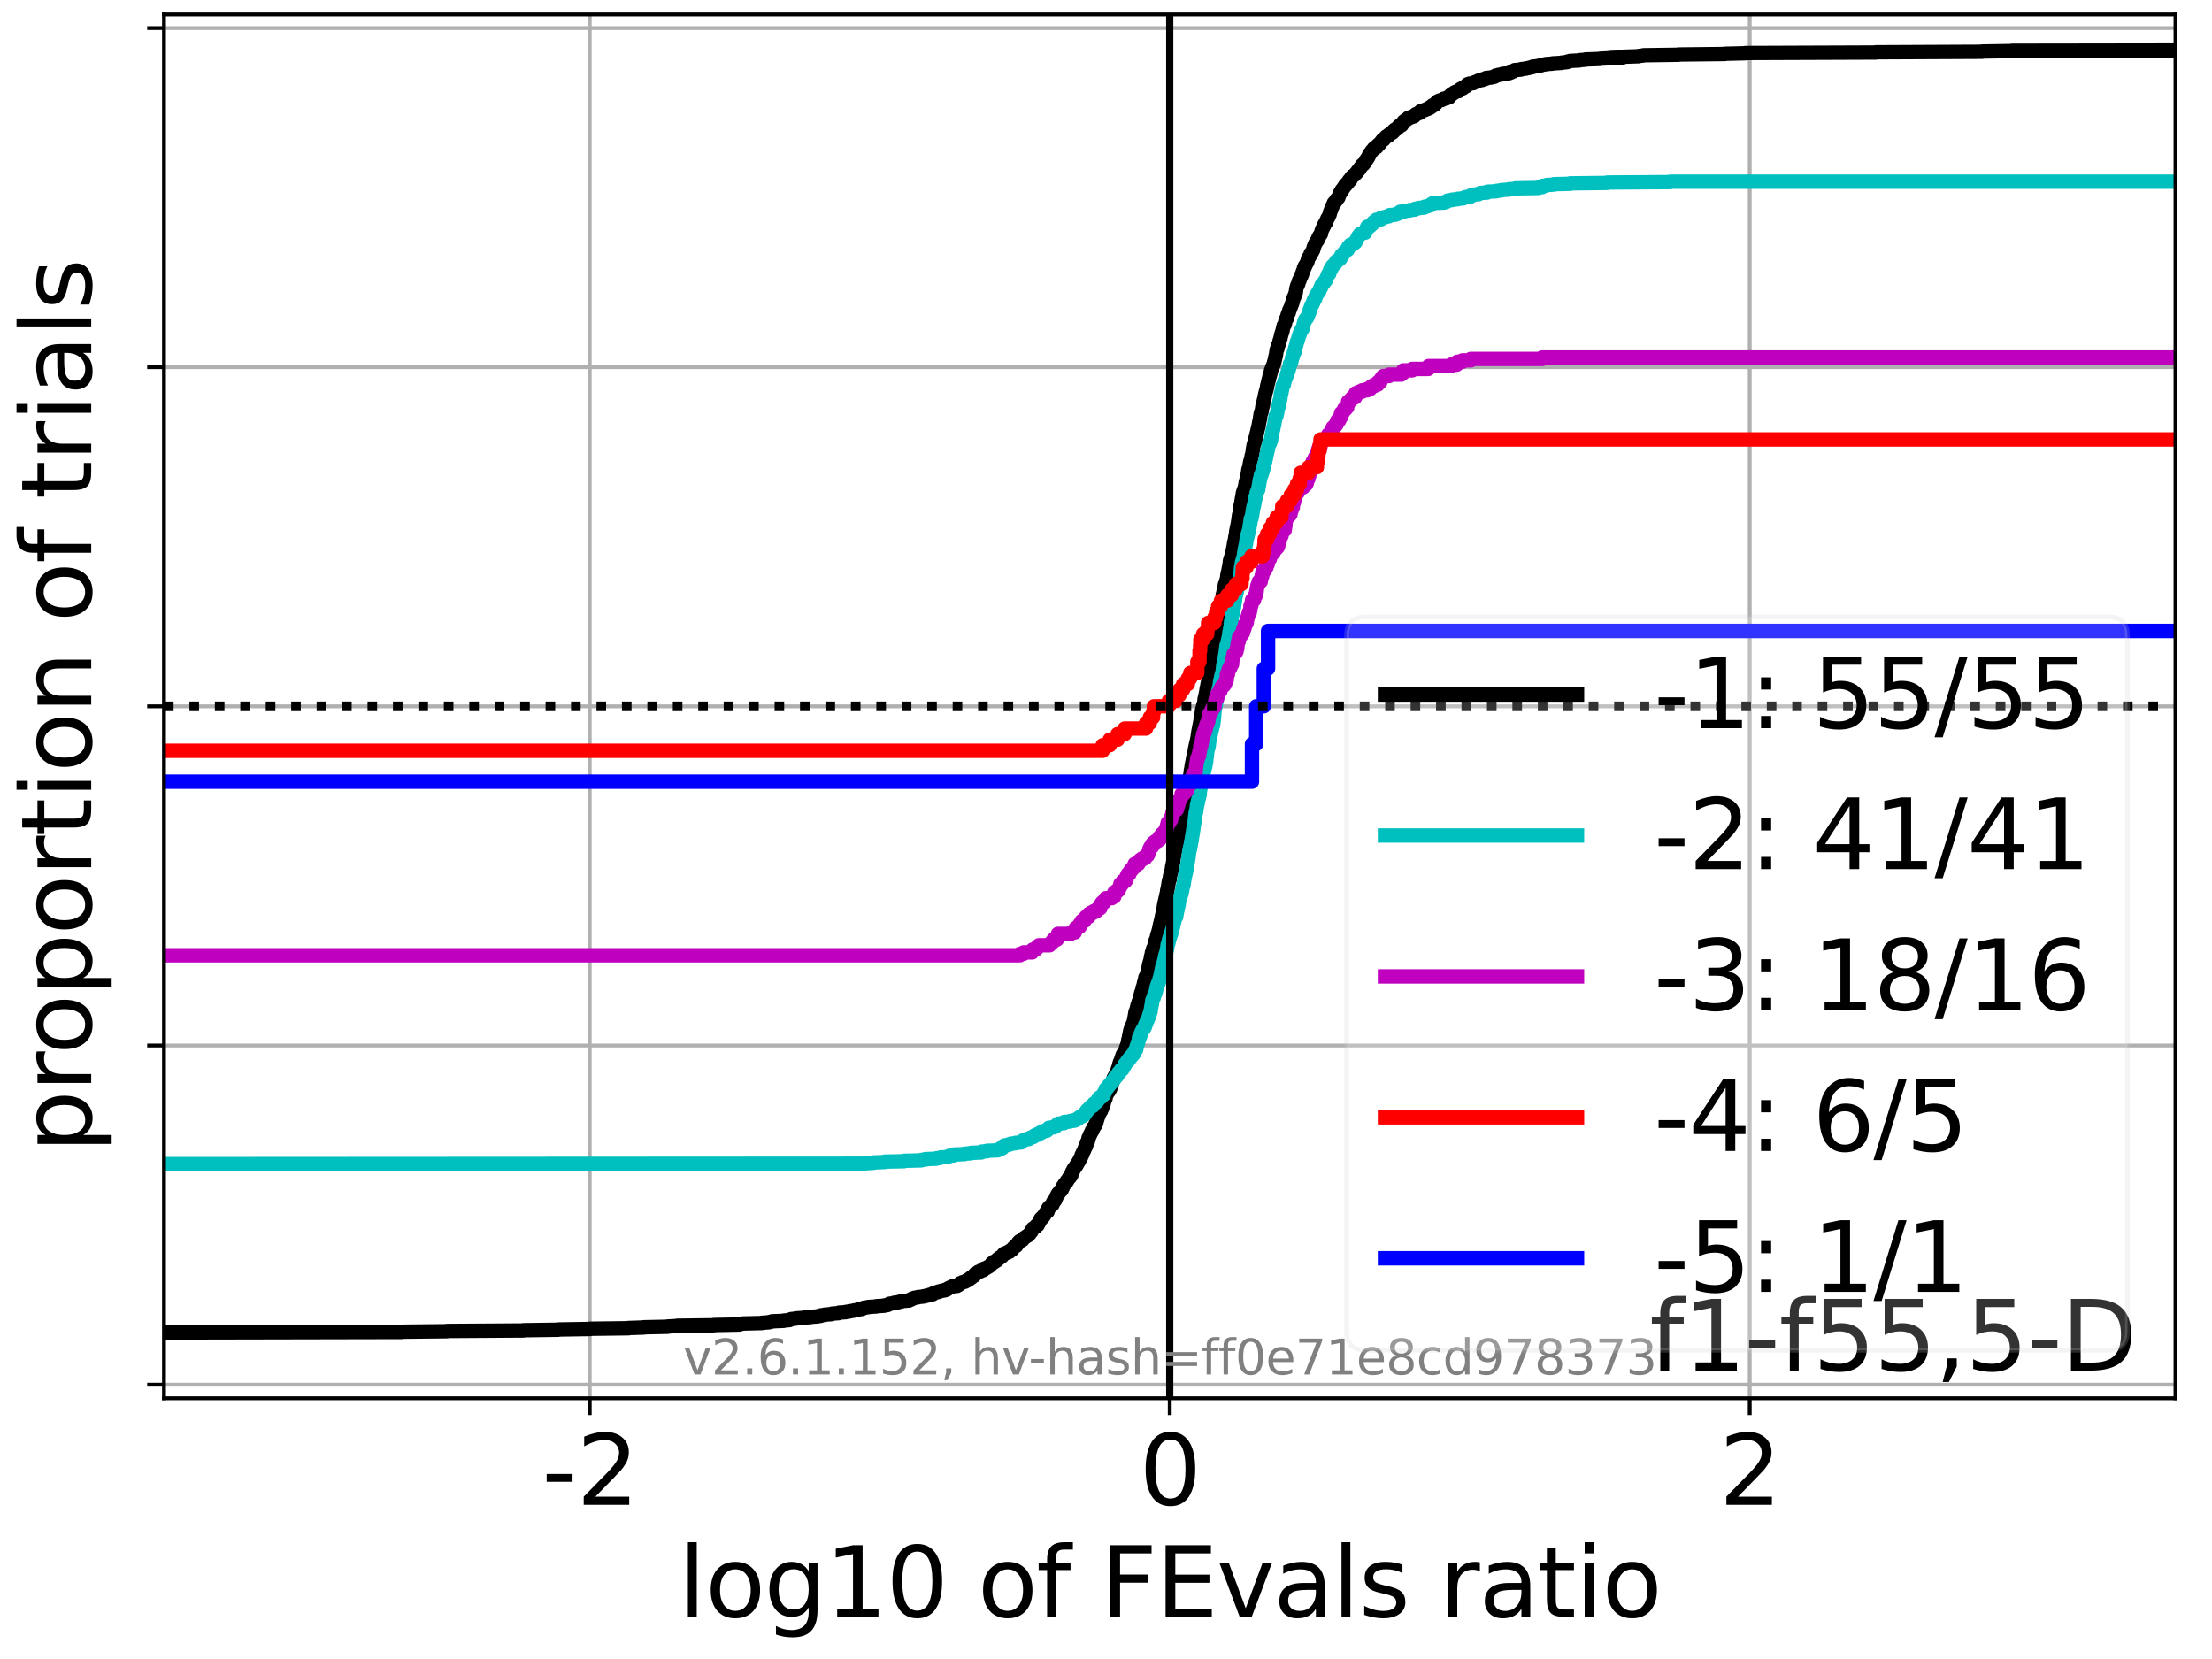 <?xml version="1.0" encoding="utf-8" standalone="no"?>
<!DOCTYPE svg PUBLIC "-//W3C//DTD SVG 1.1//EN"
  "http://www.w3.org/Graphics/SVG/1.1/DTD/svg11.dtd">
<svg xmlns:xlink="http://www.w3.org/1999/xlink" width="460.8pt" height="345.6pt" viewBox="0 0 460.8 345.6" xmlns="http://www.w3.org/2000/svg" version="1.1">
 <defs>
  <style type="text/css">*{stroke-linejoin: round; stroke-linecap: butt}</style>
 </defs>
 <g id="figure_1">
  <g id="patch_1">
   <path d="M 0 345.6 
L 460.8 345.6 
L 460.8 0 
L 0 0 
z
" style="fill: #ffffff"/>
  </g>
  <g id="axes_1">
   <g id="patch_2">
    <path d="M 34.16 291.28 
L 453.192 291.28 
L 453.192 3 
L 34.16 3 
z
" style="fill: #ffffff"/>
   </g>
   <g id="matplotlib.axis_1">
    <g id="xtick_1">
     <g id="line2d_1">
      <path d="M 122.851 291.28 
L 122.851 3 
" clip-path="url(#pcabca5d1c3)" style="fill: none; stroke: #b0b0b0; stroke-width: 0.8; stroke-linecap: square"/>
     </g>
     <g id="line2d_2">
      <defs>
       <path id="md0cf23e6dc" d="M 0 0 
L 0 3.5 
" style="stroke: #000000; stroke-width: 0.8"/>
      </defs>
      <g>
       <use xlink:href="#md0cf23e6dc" x="122.851" y="291.28" style="stroke: #000000; stroke-width: 0.8"/>
      </g>
     </g>
     <g id="text_1">
      <!-- -2 -->
      <g transform="translate(112.881 313.477) scale(0.2 -0.2)">
       <defs>
        <path id="DejaVuSans-2d" d="M 313 2009 
L 1997 2009 
L 1997 1497 
L 313 1497 
L 313 2009 
z
" transform="scale(0.016)"/>
        <path id="DejaVuSans-32" d="M 1228 531 
L 3431 531 
L 3431 0 
L 469 0 
L 469 531 
Q 828 903 1448 1529 
Q 2069 2156 2228 2338 
Q 2531 2678 2651 2914 
Q 2772 3150 2772 3378 
Q 2772 3750 2511 3984 
Q 2250 4219 1831 4219 
Q 1534 4219 1204 4116 
Q 875 4013 500 3803 
L 500 4441 
Q 881 4594 1212 4672 
Q 1544 4750 1819 4750 
Q 2544 4750 2975 4387 
Q 3406 4025 3406 3419 
Q 3406 3131 3298 2873 
Q 3191 2616 2906 2266 
Q 2828 2175 2409 1742 
Q 1991 1309 1228 531 
z
" transform="scale(0.016)"/>
       </defs>
       <use xlink:href="#DejaVuSans-2d"/>
       <use xlink:href="#DejaVuSans-32" x="36.084"/>
      </g>
     </g>
    </g>
    <g id="xtick_2">
     <g id="line2d_3">
      <path d="M 243.676 291.28 
L 243.676 3 
" clip-path="url(#pcabca5d1c3)" style="fill: none; stroke: #b0b0b0; stroke-width: 0.8; stroke-linecap: square"/>
     </g>
     <g id="line2d_4">
      <g>
       <use xlink:href="#md0cf23e6dc" x="243.676" y="291.28" style="stroke: #000000; stroke-width: 0.8"/>
      </g>
     </g>
     <g id="text_2">
      <!-- 0 -->
      <g transform="translate(237.314 313.477) scale(0.2 -0.2)">
       <defs>
        <path id="DejaVuSans-30" d="M 2034 4250 
Q 1547 4250 1301 3770 
Q 1056 3291 1056 2328 
Q 1056 1369 1301 889 
Q 1547 409 2034 409 
Q 2525 409 2770 889 
Q 3016 1369 3016 2328 
Q 3016 3291 2770 3770 
Q 2525 4250 2034 4250 
z
M 2034 4750 
Q 2819 4750 3233 4129 
Q 3647 3509 3647 2328 
Q 3647 1150 3233 529 
Q 2819 -91 2034 -91 
Q 1250 -91 836 529 
Q 422 1150 422 2328 
Q 422 3509 836 4129 
Q 1250 4750 2034 4750 
z
" transform="scale(0.016)"/>
       </defs>
       <use xlink:href="#DejaVuSans-30"/>
      </g>
     </g>
    </g>
    <g id="xtick_3">
     <g id="line2d_5">
      <path d="M 364.501 291.28 
L 364.501 3 
" clip-path="url(#pcabca5d1c3)" style="fill: none; stroke: #b0b0b0; stroke-width: 0.8; stroke-linecap: square"/>
     </g>
     <g id="line2d_6">
      <g>
       <use xlink:href="#md0cf23e6dc" x="364.501" y="291.28" style="stroke: #000000; stroke-width: 0.8"/>
      </g>
     </g>
     <g id="text_3">
      <!-- 2 -->
      <g transform="translate(358.138 313.477) scale(0.2 -0.2)">
       <use xlink:href="#DejaVuSans-32"/>
      </g>
     </g>
    </g>
    <g id="text_4">
     <!-- log10 of FEvals ratio -->
     <g transform="translate(141.371 336.833) scale(0.2 -0.2)">
      <defs>
       <path id="DejaVuSans-6c" d="M 603 4863 
L 1178 4863 
L 1178 0 
L 603 0 
L 603 4863 
z
" transform="scale(0.016)"/>
       <path id="DejaVuSans-6f" d="M 1959 3097 
Q 1497 3097 1228 2736 
Q 959 2375 959 1747 
Q 959 1119 1226 758 
Q 1494 397 1959 397 
Q 2419 397 2687 759 
Q 2956 1122 2956 1747 
Q 2956 2369 2687 2733 
Q 2419 3097 1959 3097 
z
M 1959 3584 
Q 2709 3584 3137 3096 
Q 3566 2609 3566 1747 
Q 3566 888 3137 398 
Q 2709 -91 1959 -91 
Q 1206 -91 779 398 
Q 353 888 353 1747 
Q 353 2609 779 3096 
Q 1206 3584 1959 3584 
z
" transform="scale(0.016)"/>
       <path id="DejaVuSans-67" d="M 2906 1791 
Q 2906 2416 2648 2759 
Q 2391 3103 1925 3103 
Q 1463 3103 1205 2759 
Q 947 2416 947 1791 
Q 947 1169 1205 825 
Q 1463 481 1925 481 
Q 2391 481 2648 825 
Q 2906 1169 2906 1791 
z
M 3481 434 
Q 3481 -459 3084 -895 
Q 2688 -1331 1869 -1331 
Q 1566 -1331 1297 -1286 
Q 1028 -1241 775 -1147 
L 775 -588 
Q 1028 -725 1275 -790 
Q 1522 -856 1778 -856 
Q 2344 -856 2625 -561 
Q 2906 -266 2906 331 
L 2906 616 
Q 2728 306 2450 153 
Q 2172 0 1784 0 
Q 1141 0 747 490 
Q 353 981 353 1791 
Q 353 2603 747 3093 
Q 1141 3584 1784 3584 
Q 2172 3584 2450 3431 
Q 2728 3278 2906 2969 
L 2906 3500 
L 3481 3500 
L 3481 434 
z
" transform="scale(0.016)"/>
       <path id="DejaVuSans-31" d="M 794 531 
L 1825 531 
L 1825 4091 
L 703 3866 
L 703 4441 
L 1819 4666 
L 2450 4666 
L 2450 531 
L 3481 531 
L 3481 0 
L 794 0 
L 794 531 
z
" transform="scale(0.016)"/>
       <path id="DejaVuSans-20" transform="scale(0.016)"/>
       <path id="DejaVuSans-66" d="M 2375 4863 
L 2375 4384 
L 1825 4384 
Q 1516 4384 1395 4259 
Q 1275 4134 1275 3809 
L 1275 3500 
L 2222 3500 
L 2222 3053 
L 1275 3053 
L 1275 0 
L 697 0 
L 697 3053 
L 147 3053 
L 147 3500 
L 697 3500 
L 697 3744 
Q 697 4328 969 4595 
Q 1241 4863 1831 4863 
L 2375 4863 
z
" transform="scale(0.016)"/>
       <path id="DejaVuSans-46" d="M 628 4666 
L 3309 4666 
L 3309 4134 
L 1259 4134 
L 1259 2759 
L 3109 2759 
L 3109 2228 
L 1259 2228 
L 1259 0 
L 628 0 
L 628 4666 
z
" transform="scale(0.016)"/>
       <path id="DejaVuSans-45" d="M 628 4666 
L 3578 4666 
L 3578 4134 
L 1259 4134 
L 1259 2753 
L 3481 2753 
L 3481 2222 
L 1259 2222 
L 1259 531 
L 3634 531 
L 3634 0 
L 628 0 
L 628 4666 
z
" transform="scale(0.016)"/>
       <path id="DejaVuSans-76" d="M 191 3500 
L 800 3500 
L 1894 563 
L 2988 3500 
L 3597 3500 
L 2284 0 
L 1503 0 
L 191 3500 
z
" transform="scale(0.016)"/>
       <path id="DejaVuSans-61" d="M 2194 1759 
Q 1497 1759 1228 1600 
Q 959 1441 959 1056 
Q 959 750 1161 570 
Q 1363 391 1709 391 
Q 2188 391 2477 730 
Q 2766 1069 2766 1631 
L 2766 1759 
L 2194 1759 
z
M 3341 1997 
L 3341 0 
L 2766 0 
L 2766 531 
Q 2569 213 2275 61 
Q 1981 -91 1556 -91 
Q 1019 -91 701 211 
Q 384 513 384 1019 
Q 384 1609 779 1909 
Q 1175 2209 1959 2209 
L 2766 2209 
L 2766 2266 
Q 2766 2663 2505 2880 
Q 2244 3097 1772 3097 
Q 1472 3097 1187 3025 
Q 903 2953 641 2809 
L 641 3341 
Q 956 3463 1253 3523 
Q 1550 3584 1831 3584 
Q 2591 3584 2966 3190 
Q 3341 2797 3341 1997 
z
" transform="scale(0.016)"/>
       <path id="DejaVuSans-73" d="M 2834 3397 
L 2834 2853 
Q 2591 2978 2328 3040 
Q 2066 3103 1784 3103 
Q 1356 3103 1142 2972 
Q 928 2841 928 2578 
Q 928 2378 1081 2264 
Q 1234 2150 1697 2047 
L 1894 2003 
Q 2506 1872 2764 1633 
Q 3022 1394 3022 966 
Q 3022 478 2636 193 
Q 2250 -91 1575 -91 
Q 1294 -91 989 -36 
Q 684 19 347 128 
L 347 722 
Q 666 556 975 473 
Q 1284 391 1588 391 
Q 1994 391 2212 530 
Q 2431 669 2431 922 
Q 2431 1156 2273 1281 
Q 2116 1406 1581 1522 
L 1381 1569 
Q 847 1681 609 1914 
Q 372 2147 372 2553 
Q 372 3047 722 3315 
Q 1072 3584 1716 3584 
Q 2034 3584 2315 3537 
Q 2597 3491 2834 3397 
z
" transform="scale(0.016)"/>
       <path id="DejaVuSans-72" d="M 2631 2963 
Q 2534 3019 2420 3045 
Q 2306 3072 2169 3072 
Q 1681 3072 1420 2755 
Q 1159 2438 1159 1844 
L 1159 0 
L 581 0 
L 581 3500 
L 1159 3500 
L 1159 2956 
Q 1341 3275 1631 3429 
Q 1922 3584 2338 3584 
Q 2397 3584 2469 3576 
Q 2541 3569 2628 3553 
L 2631 2963 
z
" transform="scale(0.016)"/>
       <path id="DejaVuSans-74" d="M 1172 4494 
L 1172 3500 
L 2356 3500 
L 2356 3053 
L 1172 3053 
L 1172 1153 
Q 1172 725 1289 603 
Q 1406 481 1766 481 
L 2356 481 
L 2356 0 
L 1766 0 
Q 1100 0 847 248 
Q 594 497 594 1153 
L 594 3053 
L 172 3053 
L 172 3500 
L 594 3500 
L 594 4494 
L 1172 4494 
z
" transform="scale(0.016)"/>
       <path id="DejaVuSans-69" d="M 603 3500 
L 1178 3500 
L 1178 0 
L 603 0 
L 603 3500 
z
M 603 4863 
L 1178 4863 
L 1178 4134 
L 603 4134 
L 603 4863 
z
" transform="scale(0.016)"/>
      </defs>
      <use xlink:href="#DejaVuSans-6c"/>
      <use xlink:href="#DejaVuSans-6f" x="27.783"/>
      <use xlink:href="#DejaVuSans-67" x="88.965"/>
      <use xlink:href="#DejaVuSans-31" x="152.441"/>
      <use xlink:href="#DejaVuSans-30" x="216.064"/>
      <use xlink:href="#DejaVuSans-20" x="279.688"/>
      <use xlink:href="#DejaVuSans-6f" x="311.475"/>
      <use xlink:href="#DejaVuSans-66" x="372.656"/>
      <use xlink:href="#DejaVuSans-20" x="407.861"/>
      <use xlink:href="#DejaVuSans-46" x="439.648"/>
      <use xlink:href="#DejaVuSans-45" x="497.168"/>
      <use xlink:href="#DejaVuSans-76" x="560.352"/>
      <use xlink:href="#DejaVuSans-61" x="619.531"/>
      <use xlink:href="#DejaVuSans-6c" x="680.811"/>
      <use xlink:href="#DejaVuSans-73" x="708.594"/>
      <use xlink:href="#DejaVuSans-20" x="760.693"/>
      <use xlink:href="#DejaVuSans-72" x="792.48"/>
      <use xlink:href="#DejaVuSans-61" x="833.594"/>
      <use xlink:href="#DejaVuSans-74" x="894.873"/>
      <use xlink:href="#DejaVuSans-69" x="934.082"/>
      <use xlink:href="#DejaVuSans-6f" x="961.865"/>
     </g>
    </g>
   </g>
   <g id="matplotlib.axis_2">
    <g id="ytick_1">
     <g id="line2d_7">
      <path d="M 34.16 288.454 
L 453.192 288.454 
" clip-path="url(#pcabca5d1c3)" style="fill: none; stroke: #b0b0b0; stroke-width: 0.8; stroke-linecap: square"/>
     </g>
     <g id="line2d_8">
      <defs>
       <path id="md05871e7e2" d="M 0 0 
L -3.5 0 
" style="stroke: #000000; stroke-width: 0.8"/>
      </defs>
      <g>
       <use xlink:href="#md05871e7e2" x="34.16" y="288.454" style="stroke: #000000; stroke-width: 0.8"/>
      </g>
     </g>
    </g>
    <g id="ytick_2">
     <g id="line2d_9">
      <path d="M 34.16 217.797 
L 453.192 217.797 
" clip-path="url(#pcabca5d1c3)" style="fill: none; stroke: #b0b0b0; stroke-width: 0.8; stroke-linecap: square"/>
     </g>
     <g id="line2d_10">
      <g>
       <use xlink:href="#md05871e7e2" x="34.16" y="217.797" style="stroke: #000000; stroke-width: 0.8"/>
      </g>
     </g>
    </g>
    <g id="ytick_3">
     <g id="line2d_11">
      <path d="M 34.16 147.14 
L 453.192 147.14 
" clip-path="url(#pcabca5d1c3)" style="fill: none; stroke: #b0b0b0; stroke-width: 0.8; stroke-linecap: square"/>
     </g>
     <g id="line2d_12">
      <g>
       <use xlink:href="#md05871e7e2" x="34.16" y="147.14" style="stroke: #000000; stroke-width: 0.8"/>
      </g>
     </g>
    </g>
    <g id="ytick_4">
     <g id="line2d_13">
      <path d="M 34.16 76.483 
L 453.192 76.483 
" clip-path="url(#pcabca5d1c3)" style="fill: none; stroke: #b0b0b0; stroke-width: 0.8; stroke-linecap: square"/>
     </g>
     <g id="line2d_14">
      <g>
       <use xlink:href="#md05871e7e2" x="34.16" y="76.483" style="stroke: #000000; stroke-width: 0.8"/>
      </g>
     </g>
    </g>
    <g id="ytick_5">
     <g id="line2d_15">
      <path d="M 34.16 5.826 
L 453.192 5.826 
" clip-path="url(#pcabca5d1c3)" style="fill: none; stroke: #b0b0b0; stroke-width: 0.8; stroke-linecap: square"/>
     </g>
     <g id="line2d_16">
      <g>
       <use xlink:href="#md05871e7e2" x="34.16" y="5.826" style="stroke: #000000; stroke-width: 0.8"/>
      </g>
     </g>
    </g>
    <g id="text_5">
     <!-- proportion of trials -->
     <g transform="translate(19.001 240.146) rotate(-90) scale(0.2 -0.2)">
      <defs>
       <path id="DejaVuSans-70" d="M 1159 525 
L 1159 -1331 
L 581 -1331 
L 581 3500 
L 1159 3500 
L 1159 2969 
Q 1341 3281 1617 3432 
Q 1894 3584 2278 3584 
Q 2916 3584 3314 3078 
Q 3713 2572 3713 1747 
Q 3713 922 3314 415 
Q 2916 -91 2278 -91 
Q 1894 -91 1617 61 
Q 1341 213 1159 525 
z
M 3116 1747 
Q 3116 2381 2855 2742 
Q 2594 3103 2138 3103 
Q 1681 3103 1420 2742 
Q 1159 2381 1159 1747 
Q 1159 1113 1420 752 
Q 1681 391 2138 391 
Q 2594 391 2855 752 
Q 3116 1113 3116 1747 
z
" transform="scale(0.016)"/>
       <path id="DejaVuSans-6e" d="M 3513 2113 
L 3513 0 
L 2938 0 
L 2938 2094 
Q 2938 2591 2744 2837 
Q 2550 3084 2163 3084 
Q 1697 3084 1428 2787 
Q 1159 2491 1159 1978 
L 1159 0 
L 581 0 
L 581 3500 
L 1159 3500 
L 1159 2956 
Q 1366 3272 1645 3428 
Q 1925 3584 2291 3584 
Q 2894 3584 3203 3211 
Q 3513 2838 3513 2113 
z
" transform="scale(0.016)"/>
      </defs>
      <use xlink:href="#DejaVuSans-70"/>
      <use xlink:href="#DejaVuSans-72" x="63.477"/>
      <use xlink:href="#DejaVuSans-6f" x="102.34"/>
      <use xlink:href="#DejaVuSans-70" x="163.521"/>
      <use xlink:href="#DejaVuSans-6f" x="226.998"/>
      <use xlink:href="#DejaVuSans-72" x="288.18"/>
      <use xlink:href="#DejaVuSans-74" x="329.293"/>
      <use xlink:href="#DejaVuSans-69" x="368.502"/>
      <use xlink:href="#DejaVuSans-6f" x="396.285"/>
      <use xlink:href="#DejaVuSans-6e" x="457.467"/>
      <use xlink:href="#DejaVuSans-20" x="520.846"/>
      <use xlink:href="#DejaVuSans-6f" x="552.633"/>
      <use xlink:href="#DejaVuSans-66" x="613.814"/>
      <use xlink:href="#DejaVuSans-20" x="649.02"/>
      <use xlink:href="#DejaVuSans-74" x="680.807"/>
      <use xlink:href="#DejaVuSans-72" x="720.016"/>
      <use xlink:href="#DejaVuSans-69" x="761.129"/>
      <use xlink:href="#DejaVuSans-61" x="788.912"/>
      <use xlink:href="#DejaVuSans-6c" x="850.191"/>
      <use xlink:href="#DejaVuSans-73" x="877.975"/>
     </g>
    </g>
   </g>
   <g id="line2d_17">
    <path d="M 34.16 277.574 
L 83.624 277.47 
L 83.624 277.419 
L 93.083 277.316 
L 93.083 277.264 
L 109.014 277.161 
L 109.014 277.109 
L 116.272 277.006 
L 116.272 276.955 
L 122.851 276.852 
L 122.851 276.8 
L 130.929 276.697 
L 130.929 276.645 
L 134.117 276.542 
L 134.117 276.491 
L 139.077 276.388 
L 139.077 276.336 
L 141.037 276.233 
L 141.037 276.181 
L 148.711 276.078 
L 148.711 276.027 
L 154.006 275.923 
L 154.006 275.872 
L 154.57 275.769 
L 154.57 275.717 
L 158.704 275.614 
L 158.704 275.562 
L 160.192 275.459 
L 160.192 275.408 
L 160.827 275.305 
L 160.827 275.253 
L 163.266 275.15 
L 163.266 275.098 
L 164.488 274.995 
L 164.488 274.944 
L 164.803 274.841 
L 164.803 274.789 
L 165.803 274.686 
L 165.803 274.634 
L 167.448 274.531 
L 167.448 274.48 
L 168.84 274.376 
L 168.84 274.325 
L 170.373 274.222 
L 170.373 274.17 
L 170.932 274.119 
L 170.932 274.067 
L 170.932 274.016 
L 171.818 273.912 
L 171.818 273.861 
L 173.27 273.758 
L 173.307 273.655 
L 174.741 273.551 
L 174.771 273.448 
L 176.204 273.345 
L 176.204 273.294 
L 177.054 273.191 
L 177.054 273.139 
L 177.915 273.036 
L 177.915 272.984 
L 178.717 272.881 
L 178.769 272.778 
L 179.573 272.675 
L 179.573 272.623 
L 179.952 272.52 
L 179.992 272.417 
L 180.873 272.314 
L 180.873 272.262 
L 182.558 272.159 
L 182.558 272.108 
L 184.189 272.005 
L 184.189 271.953 
L 184.94 271.85 
L 184.94 271.798 
L 185.263 271.695 
L 185.272 271.592 
L 186.177 271.489 
L 186.266 271.386 
L 187.158 271.283 
L 187.158 271.231 
L 187.779 271.128 
L 187.831 271.025 
L 189.355 270.922 
L 189.418 270.819 
L 189.841 270.715 
L 189.922 270.561 
L 190.389 270.458 
L 190.471 270.354 
L 191.237 270.251 
L 191.237 270.2 
L 192.342 270.097 
L 192.342 270.045 
L 193.04 269.942 
L 193.04 269.89 
L 193.606 269.787 
L 193.606 269.736 
L 194.295 269.633 
L 194.401 269.426 
L 194.737 269.323 
L 194.737 269.272 
L 195.446 269.168 
L 195.446 269.065 
L 196.026 268.962 
L 196.026 268.911 
L 196.823 268.807 
L 196.823 268.704 
L 197.324 268.601 
L 197.344 268.498 
L 197.587 268.395 
L 197.587 268.343 
L 197.909 268.24 
L 197.909 268.189 
L 198.273 268.086 
L 198.35 267.982 
L 199.383 267.879 
L 199.383 267.828 
L 199.652 267.725 
L 199.673 267.621 
L 199.936 267.518 
L 200.007 267.312 
L 200.432 267.209 
L 200.493 267.106 
L 201.049 267.003 
L 201.117 266.9 
L 201.428 266.796 
L 201.439 266.693 
L 201.811 266.59 
L 201.882 266.435 
L 202.101 266.332 
L 202.101 266.281 
L 202.376 266.178 
L 202.407 266.023 
L 202.618 265.92 
L 202.618 265.868 
L 202.954 265.765 
L 203.063 265.559 
L 203.187 265.456 
L 203.209 265.301 
L 203.508 265.198 
L 203.508 265.146 
L 203.764 265.043 
L 203.796 264.94 
L 204.276 264.837 
L 204.349 264.682 
L 204.888 264.579 
L 204.993 264.27 
L 205.471 264.167 
L 205.471 264.115 
L 205.731 264.012 
L 205.731 263.96 
L 206.003 263.857 
L 206.003 263.806 
L 206.223 263.703 
L 206.271 263.599 
L 206.411 263.496 
L 206.512 263.342 
L 206.561 263.238 
L 206.645 263.135 
L 206.993 263.032 
L 207.055 262.826 
L 207.455 262.723 
L 207.455 262.671 
L 207.715 262.568 
L 207.799 262.31 
L 208.091 262.207 
L 208.182 262.001 
L 208.516 261.898 
L 208.551 261.795 
L 208.776 261.692 
L 208.838 261.588 
L 208.939 261.485 
L 208.992 261.331 
L 209.191 261.227 
L 209.197 261.124 
L 209.73 261.021 
L 209.824 260.866 
L 210.297 260.763 
L 210.377 260.557 
L 210.619 260.454 
L 210.619 260.402 
L 210.903 260.299 
L 211.011 260.093 
L 211.08 259.99 
L 211.149 259.887 
L 211.34 259.784 
L 211.421 259.629 
L 211.719 259.526 
L 211.814 259.32 
L 211.913 259.216 
L 212.019 259.113 
L 212.052 259.01 
L 212.139 258.804 
L 212.296 258.701 
L 212.401 258.546 
L 212.788 258.443 
L 212.788 258.391 
L 213.03 258.288 
L 213.056 258.134 
L 213.181 258.03 
L 213.272 257.927 
L 213.488 257.824 
L 213.581 257.721 
L 213.763 257.618 
L 213.862 257.515 
L 214.118 257.412 
L 214.221 257.308 
L 214.343 257.205 
L 214.398 257.102 
L 214.502 256.999 
L 214.591 256.896 
L 214.648 256.793 
L 214.72 256.69 
L 214.852 256.587 
L 214.951 256.277 
L 215.093 256.174 
L 215.162 255.916 
L 215.402 255.813 
L 215.402 255.762 
L 215.598 255.658 
L 215.598 255.607 
L 215.806 255.555 
L 215.806 255.504 
L 215.899 255.297 
L 216.193 255.194 
L 216.253 254.937 
L 216.386 254.833 
L 216.486 254.524 
L 216.607 254.421 
L 216.709 254.111 
L 216.739 254.008 
L 216.829 253.854 
L 217.113 253.751 
L 217.197 253.493 
L 217.399 253.39 
L 217.454 253.235 
L 217.568 253.132 
L 217.673 252.874 
L 217.801 252.771 
L 217.814 252.668 
L 217.969 252.565 
L 218.052 252.461 
L 218.255 252.358 
L 218.355 251.843 
L 218.38 251.739 
L 218.38 251.688 
L 218.6 251.585 
L 218.645 251.379 
L 218.923 251.275 
L 218.923 251.224 
L 219.083 251.121 
L 219.117 251.018 
L 219.281 250.914 
L 219.376 250.399 
L 219.61 250.296 
L 219.657 250.141 
L 219.806 250.038 
L 219.879 249.728 
L 219.985 249.625 
L 220.095 249.264 
L 220.181 249.161 
L 220.28 248.852 
L 220.358 248.749 
L 220.412 248.646 
L 220.604 248.542 
L 220.697 248.388 
L 220.764 248.285 
L 220.766 248.182 
L 220.938 248.078 
L 220.938 248.027 
L 221.154 247.924 
L 221.261 247.511 
L 221.394 247.408 
L 221.46 247.099 
L 221.581 246.996 
L 221.69 246.789 
L 221.777 246.686 
L 221.777 246.635 
L 221.923 246.531 
L 221.955 246.428 
L 222.136 246.325 
L 222.226 246.016 
L 222.385 245.913 
L 222.479 245.706 
L 222.557 245.603 
L 222.656 245.397 
L 222.838 245.294 
L 222.937 244.984 
L 223.167 244.881 
L 223.266 244.417 
L 223.298 244.314 
L 223.347 244.108 
L 223.512 244.005 
L 223.613 243.592 
L 223.776 243.489 
L 223.876 243.283 
L 223.983 243.18 
L 224.077 242.922 
L 224.235 242.819 
L 224.344 242.612 
L 224.403 242.509 
L 224.5 242.303 
L 224.586 242.2 
L 224.661 242.045 
L 224.715 241.994 
L 224.715 241.942 
L 224.818 241.787 
L 224.892 241.684 
L 224.998 241.375 
L 225.094 241.272 
L 225.198 241.066 
L 225.25 240.962 
L 225.326 240.601 
L 225.467 240.498 
L 225.551 240.137 
L 225.634 240.034 
L 225.734 239.828 
L 225.806 239.725 
L 225.912 239.415 
L 225.946 239.312 
L 225.995 239.158 
L 226.1 239.055 
L 226.195 238.797 
L 226.282 238.694 
L 226.392 238.075 
L 226.519 237.972 
L 226.629 237.765 
L 226.662 237.662 
L 226.75 237.095 
L 226.835 236.992 
L 226.935 236.683 
L 227.01 236.579 
L 227.085 236.322 
L 227.179 236.218 
L 227.288 235.961 
L 227.36 235.857 
L 227.425 235.6 
L 227.56 235.548 
L 227.56 235.497 
L 227.656 235.239 
L 227.738 235.136 
L 227.812 234.826 
L 227.944 234.723 
L 228.046 234.517 
L 228.157 234.414 
L 228.265 234.053 
L 228.372 233.95 
L 228.444 233.537 
L 228.504 233.434 
L 228.597 233.073 
L 228.649 232.97 
L 228.754 232.506 
L 228.865 232.403 
L 228.958 232.042 
L 228.999 231.939 
L 229.016 231.835 
L 229.167 231.732 
L 229.237 231.526 
L 229.36 231.423 
L 229.463 231.114 
L 229.534 231.01 
L 229.636 230.701 
L 229.669 230.598 
L 229.717 230.34 
L 229.856 230.237 
L 229.952 229.67 
L 229.996 229.618 
L 229.996 229.567 
L 230.094 229.257 
L 230.129 229.206 
L 230.129 229.154 
L 230.227 228.999 
L 230.287 228.896 
L 230.393 228.329 
L 230.443 228.226 
L 230.54 227.968 
L 230.642 227.865 
L 230.701 227.556 
L 230.896 227.452 
L 230.961 227.349 
L 231.063 227.246 
L 231.158 226.937 
L 231.28 226.834 
L 231.386 226.421 
L 231.446 226.318 
L 231.538 225.854 
L 231.62 225.751 
L 231.722 225.493 
L 231.756 225.39 
L 231.824 225.132 
L 231.89 225.029 
L 231.994 224.565 
L 232.095 224.462 
L 232.168 224.255 
L 232.312 224.152 
L 232.402 223.843 
L 232.533 223.74 
L 232.627 223.43 
L 232.719 223.327 
L 232.824 222.812 
L 232.872 222.708 
L 232.979 222.399 
L 233.074 222.296 
L 233.172 221.677 
L 233.209 221.574 
L 233.317 221.265 
L 233.403 221.161 
L 233.506 220.852 
L 233.532 220.749 
L 233.642 220.388 
L 233.704 220.285 
L 233.78 219.975 
L 233.845 219.872 
L 233.878 219.718 
L 234.012 219.615 
L 234.102 219.305 
L 234.363 219.202 
L 234.466 218.738 
L 234.506 218.635 
L 234.574 218.274 
L 234.675 218.171 
L 234.776 217.758 
L 234.829 217.655 
L 234.934 217.191 
L 234.977 217.088 
L 235.049 216.572 
L 235.116 216.469 
L 235.219 215.85 
L 235.249 215.747 
L 235.351 215.232 
L 235.375 215.128 
L 235.475 214.613 
L 235.549 214.51 
L 235.643 214.097 
L 235.714 213.994 
L 235.789 213.736 
L 235.891 213.633 
L 235.952 213.375 
L 236.05 213.272 
L 236.161 212.86 
L 236.197 212.756 
L 236.307 212.138 
L 236.345 212.034 
L 236.455 211.364 
L 236.477 211.261 
L 236.536 210.848 
L 236.602 210.745 
L 236.705 210.436 
L 236.754 210.333 
L 236.865 209.869 
L 236.903 209.766 
L 236.987 209.353 
L 237.097 209.25 
L 237.189 208.734 
L 237.322 208.631 
L 237.407 208.219 
L 237.46 208.116 
L 237.563 207.497 
L 237.617 207.394 
L 237.71 206.878 
L 237.772 206.775 
L 237.862 206.517 
L 237.94 206.414 
L 238.012 205.847 
L 238.098 205.744 
L 238.198 205.279 
L 238.254 205.176 
L 238.327 204.712 
L 238.385 204.609 
L 238.491 204.145 
L 238.542 204.042 
L 238.601 203.629 
L 238.688 203.526 
L 238.775 203.268 
L 238.829 203.165 
L 238.933 202.856 
L 238.982 202.753 
L 239.092 202.237 
L 239.112 202.134 
L 239.222 201.773 
L 239.255 201.67 
L 239.365 200.948 
L 239.434 200.845 
L 239.529 200.381 
L 239.572 200.278 
L 239.682 199.917 
L 239.7 199.814 
L 239.798 199.195 
L 239.865 199.092 
L 239.97 198.421 
L 240.046 198.318 
L 240.151 197.957 
L 240.173 197.854 
L 240.201 197.648 
L 240.341 197.545 
L 240.412 197.184 
L 240.477 197.081 
L 240.586 196.359 
L 240.642 196.256 
L 240.745 195.895 
L 240.828 195.792 
L 240.92 195.482 
L 240.967 195.379 
L 241.064 194.863 
L 241.11 194.76 
L 241.189 194.451 
L 241.274 194.348 
L 241.385 193.78 
L 241.431 193.677 
L 241.533 193.11 
L 241.567 193.007 
L 241.667 192.491 
L 241.741 192.388 
L 241.84 191.821 
L 241.879 191.718 
L 241.983 191.202 
L 242.02 191.099 
L 242.106 190.583 
L 242.158 190.48 
L 242.266 190.119 
L 242.289 190.016 
L 242.394 189.191 
L 242.417 189.088 
L 242.528 188.418 
L 242.567 188.315 
L 242.674 187.747 
L 242.724 187.644 
L 242.821 187.077 
L 242.89 186.974 
L 242.986 186.355 
L 243.056 186.252 
L 243.157 185.427 
L 243.21 185.324 
L 243.315 184.705 
L 243.341 184.602 
L 243.448 183.88 
L 243.471 183.777 
L 243.556 183.364 
L 243.653 183.261 
L 243.751 182.436 
L 243.792 182.333 
L 243.89 181.869 
L 243.961 181.766 
L 244.042 181.353 
L 244.09 181.25 
L 244.194 180.477 
L 244.224 180.374 
L 244.335 179.858 
L 244.361 179.755 
L 244.472 178.93 
L 244.509 178.827 
L 244.589 178.208 
L 244.657 178.105 
L 244.76 177.383 
L 244.793 177.28 
L 244.899 176.455 
L 244.944 176.352 
L 245.036 175.991 
L 245.089 175.887 
L 245.194 175.32 
L 245.214 175.217 
L 245.316 174.701 
L 245.34 174.598 
L 245.439 174.083 
L 245.525 173.98 
L 245.633 173.309 
L 245.676 173.206 
L 245.763 172.794 
L 245.808 172.69 
L 245.9 172.123 
L 245.947 172.02 
L 246.052 170.937 
L 246.089 170.834 
L 246.189 170.267 
L 246.225 170.164 
L 246.304 169.7 
L 246.354 169.597 
L 246.453 169.236 
L 246.506 169.132 
L 246.612 168.153 
L 246.685 168.05 
L 246.789 167.379 
L 246.831 167.276 
L 246.934 166.606 
L 246.973 166.503 
L 247.082 165.987 
L 247.123 165.884 
L 247.23 165.265 
L 247.287 165.162 
L 247.38 164.595 
L 247.418 164.492 
L 247.507 163.821 
L 247.566 163.718 
L 247.668 163.202 
L 247.71 163.099 
L 247.808 162.326 
L 247.835 162.223 
L 247.942 161.449 
L 247.984 161.346 
L 248.092 160.418 
L 248.154 160.315 
L 248.254 159.49 
L 248.282 159.387 
L 248.378 158.819 
L 248.423 158.716 
L 248.532 157.994 
L 248.557 157.891 
L 248.662 157.427 
L 248.724 157.324 
L 248.829 156.705 
L 248.857 156.602 
L 248.966 155.88 
L 249.004 155.777 
L 249.109 155.261 
L 249.141 155.158 
L 249.233 154.694 
L 249.276 154.591 
L 249.383 154.075 
L 249.418 153.972 
L 249.526 153.302 
L 249.538 153.199 
L 249.646 152.425 
L 249.663 152.374 
L 249.663 152.322 
L 249.773 151.807 
L 249.792 151.703 
L 249.884 151.188 
L 249.914 151.085 
L 250.021 150.518 
L 250.039 150.414 
L 250.145 149.847 
L 250.154 149.744 
L 250.26 149.022 
L 250.3 148.919 
L 250.409 147.991 
L 250.434 147.888 
L 250.541 147.475 
L 250.565 147.372 
L 250.662 146.96 
L 250.715 146.856 
L 250.822 146.495 
L 250.861 146.392 
L 250.962 145.464 
L 251.004 145.361 
L 251.095 145 
L 251.13 144.897 
L 251.224 144.33 
L 251.272 144.227 
L 251.38 143.402 
L 251.447 143.298 
L 251.54 142.628 
L 251.572 142.525 
L 251.678 141.958 
L 251.716 141.855 
L 251.827 140.978 
L 251.868 140.875 
L 251.973 139.74 
L 251.999 139.637 
L 252.1 139.07 
L 252.137 138.967 
L 252.245 138.142 
L 252.254 138.039 
L 252.361 137.626 
L 252.394 137.523 
L 252.504 136.595 
L 252.545 136.492 
L 252.655 135.821 
L 252.69 135.718 
L 252.788 134.945 
L 252.821 134.842 
L 252.924 133.914 
L 253.003 133.81 
L 253.085 133.243 
L 253.16 133.14 
L 253.268 132.728 
L 253.285 132.624 
L 253.379 132.006 
L 253.415 131.903 
L 253.521 131.49 
L 253.569 131.387 
L 253.668 130.613 
L 253.715 130.51 
L 253.824 129.788 
L 253.839 129.685 
L 253.941 129.118 
L 253.965 129.015 
L 254.071 128.345 
L 254.087 128.241 
L 254.183 127.159 
L 254.233 127.055 
L 254.342 126.437 
L 254.361 126.334 
L 254.46 125.405 
L 254.529 125.302 
L 254.625 124.941 
L 254.648 124.838 
L 254.741 123.858 
L 254.796 123.755 
L 254.901 123.137 
L 254.966 123.033 
L 255.069 122.518 
L 255.085 122.415 
L 255.174 121.796 
L 255.274 121.693 
L 255.363 121.332 
L 255.428 121.229 
L 255.53 120.713 
L 255.587 120.61 
L 255.696 119.733 
L 255.725 119.63 
L 255.82 119.218 
L 255.853 119.166 
L 255.853 119.114 
L 255.953 118.547 
L 255.99 118.444 
L 256.099 117.722 
L 256.137 117.619 
L 256.241 116.742 
L 256.3 116.639 
L 256.366 116.33 
L 256.44 116.227 
L 256.543 115.814 
L 256.641 115.711 
L 256.746 115.041 
L 256.765 114.938 
L 256.874 114.37 
L 256.889 114.267 
L 256.976 113.855 
L 257.006 113.752 
L 257.1 112.978 
L 257.147 112.875 
L 257.256 112.463 
L 257.269 112.359 
L 257.378 111.638 
L 257.446 111.534 
L 257.548 110.555 
L 257.58 110.452 
L 257.689 109.833 
L 257.742 109.73 
L 257.852 109.111 
L 257.878 109.008 
L 257.985 108.286 
L 258.003 108.234 
L 258.003 108.183 
L 258.112 107.306 
L 258.202 107.203 
L 258.3 106.326 
L 258.334 106.223 
L 258.439 105.295 
L 258.509 105.192 
L 258.62 104.418 
L 258.655 104.315 
L 258.75 103.697 
L 258.809 103.593 
L 258.913 102.717 
L 258.953 102.614 
L 259.037 102.304 
L 259.108 102.201 
L 259.202 101.84 
L 259.268 101.737 
L 259.375 101.273 
L 259.411 101.17 
L 259.513 100.448 
L 259.565 100.345 
L 259.674 99.881 
L 259.727 99.778 
L 259.837 99.262 
L 259.851 99.159 
L 259.962 98.54 
L 259.984 98.437 
L 260.077 97.767 
L 260.129 97.663 
L 260.239 97.302 
L 260.255 97.199 
L 260.362 96.632 
L 260.377 96.529 
L 260.474 96.065 
L 260.52 95.962 
L 260.629 95.652 
L 260.654 95.549 
L 260.751 94.93 
L 260.83 94.827 
L 260.931 94.209 
L 260.947 94.105 
L 261.045 93.332 
L 261.074 93.229 
L 261.176 92.61 
L 261.216 92.507 
L 261.288 92.301 
L 261.374 92.198 
L 261.475 91.476 
L 261.563 91.373 
L 261.644 90.908 
L 261.709 90.805 
L 261.811 90.238 
L 261.862 90.187 
L 261.862 90.135 
L 261.956 89.619 
L 261.993 89.516 
L 262.102 89.001 
L 262.172 88.897 
L 262.28 88.124 
L 262.306 88.021 
L 262.41 87.505 
L 262.449 87.402 
L 262.557 86.629 
L 262.57 86.525 
L 262.66 86.01 
L 262.775 85.907 
L 262.879 85.339 
L 262.902 85.236 
L 262.991 84.618 
L 263.091 84.514 
L 263.186 83.792 
L 263.232 83.689 
L 263.334 83.174 
L 263.391 83.071 
L 263.5 82.452 
L 263.52 82.349 
L 263.626 81.885 
L 263.653 81.781 
L 263.747 81.42 
L 263.789 81.317 
L 263.89 80.905 
L 263.92 80.802 
L 264.014 80.183 
L 264.065 80.08 
L 264.171 79.616 
L 264.221 79.513 
L 264.296 79.048 
L 264.37 78.945 
L 264.451 78.43 
L 264.512 78.327 
L 264.621 77.966 
L 264.658 77.862 
L 264.766 77.244 
L 264.803 77.141 
L 264.9 76.934 
L 264.948 76.831 
L 265.045 76.47 
L 265.134 76.367 
L 265.232 76.058 
L 265.317 75.955 
L 265.42 75.439 
L 265.492 75.336 
L 265.576 74.872 
L 265.627 74.769 
L 265.707 74.253 
L 265.779 74.15 
L 265.887 73.325 
L 265.906 73.222 
L 265.973 72.809 
L 266.099 72.706 
L 266.194 72.036 
L 266.289 71.933 
L 266.371 71.726 
L 266.427 71.623 
L 266.535 71.107 
L 266.565 71.004 
L 266.671 70.695 
L 266.727 70.592 
L 266.835 70.025 
L 266.871 69.921 
L 266.941 69.561 
L 267.021 69.457 
L 267.115 69.045 
L 267.18 68.942 
L 267.284 68.323 
L 267.349 68.22 
L 267.411 67.859 
L 267.522 67.756 
L 267.6 67.601 
L 267.675 67.55 
L 267.675 67.498 
L 267.782 66.828 
L 267.866 66.724 
L 267.964 66.364 
L 268.143 66.26 
L 268.219 65.642 
L 268.275 65.538 
L 268.377 65.229 
L 268.49 65.126 
L 268.583 64.61 
L 268.683 64.507 
L 268.781 64.198 
L 268.835 64.095 
L 268.929 63.888 
L 268.97 63.785 
L 269.081 63.373 
L 269.172 63.27 
L 269.256 62.909 
L 269.315 62.806 
L 269.417 62.238 
L 269.458 62.135 
L 269.539 61.929 
L 269.64 61.826 
L 269.749 61.465 
L 269.801 61.362 
L 269.884 61.052 
L 269.946 60.949 
L 270.043 60.176 
L 270.07 60.073 
L 270.173 59.712 
L 270.217 59.609 
L 270.227 59.505 
L 270.353 59.402 
L 270.397 59.144 
L 270.493 59.041 
L 270.594 58.474 
L 270.731 58.371 
L 270.819 58.01 
L 270.905 57.907 
L 271.011 57.597 
L 271.106 57.494 
L 271.173 57.185 
L 271.269 57.082 
L 271.371 56.669 
L 271.404 56.566 
L 271.514 56.36 
L 271.556 56.257 
L 271.639 55.844 
L 271.776 55.741 
L 271.827 55.432 
L 271.948 55.329 
L 272.041 55.071 
L 272.12 54.968 
L 272.23 54.761 
L 272.31 54.658 
L 272.413 54.349 
L 272.432 54.246 
L 272.475 53.936 
L 272.568 53.833 
L 272.679 53.575 
L 272.797 53.472 
L 272.884 53.266 
L 272.969 53.163 
L 273.045 52.802 
L 273.15 52.699 
L 273.229 52.596 
L 273.352 52.493 
L 273.45 52.183 
L 273.564 52.08 
L 273.652 51.564 
L 273.75 51.461 
L 273.82 51.1 
L 273.916 50.997 
L 273.989 50.739 
L 274.059 50.636 
L 274.105 50.533 
L 274.217 50.43 
L 274.327 50.172 
L 274.473 50.069 
L 274.575 49.811 
L 274.6 49.708 
L 274.644 49.502 
L 274.774 49.399 
L 274.836 49.141 
L 274.962 49.038 
L 275.066 48.831 
L 275.177 48.728 
L 275.276 48.264 
L 275.306 48.161 
L 275.408 47.8 
L 275.495 47.697 
L 275.578 47.491 
L 275.657 47.388 
L 275.733 47.078 
L 275.866 46.975 
L 275.917 46.717 
L 276.01 46.666 
L 276.01 46.614 
L 276.103 46.459 
L 276.227 46.356 
L 276.334 45.944 
L 276.413 45.841 
L 276.512 45.531 
L 276.636 45.428 
L 276.738 45.17 
L 276.822 45.067 
L 276.923 44.758 
L 276.997 44.655 
L 277.097 44.139 
L 277.18 44.036 
L 277.287 43.623 
L 277.409 43.52 
L 277.505 43.056 
L 277.602 42.953 
L 277.691 42.695 
L 277.772 42.592 
L 277.87 42.283 
L 278.064 42.18 
L 278.135 42.025 
L 278.251 41.922 
L 278.333 41.664 
L 278.425 41.561 
L 278.492 41.458 
L 278.644 41.355 
L 278.733 41.251 
L 278.818 41.148 
L 278.923 40.839 
L 278.976 40.736 
L 279.042 40.426 
L 279.155 40.323 
L 279.196 40.117 
L 279.36 40.014 
L 279.466 39.859 
L 279.512 39.756 
L 279.533 39.55 
L 279.714 39.447 
L 279.819 39.189 
L 279.949 39.086 
L 280.048 38.879 
L 280.154 38.776 
L 280.155 38.673 
L 280.367 38.57 
L 280.472 38.312 
L 280.686 38.209 
L 280.745 38.003 
L 280.934 37.9 
L 281.03 37.59 
L 281.308 37.487 
L 281.394 37.126 
L 281.533 37.023 
L 281.538 36.92 
L 281.685 36.817 
L 281.791 36.662 
L 282.055 36.559 
L 282.164 36.404 
L 282.306 36.301 
L 282.399 36.146 
L 282.58 36.043 
L 282.662 35.837 
L 282.81 35.734 
L 282.888 35.528 
L 283.069 35.425 
L 283.172 35.321 
L 283.228 35.218 
L 283.337 35.012 
L 283.368 34.909 
L 283.465 34.806 
L 283.563 34.703 
L 283.663 34.496 
L 283.779 34.393 
L 283.779 34.342 
L 284.03 34.239 
L 284.092 34.084 
L 284.234 33.981 
L 284.327 33.826 
L 284.437 33.723 
L 284.546 33.414 
L 284.659 33.31 
L 284.729 33.104 
L 284.878 33.001 
L 284.957 32.795 
L 285.065 32.692 
L 285.166 32.331 
L 285.303 32.228 
L 285.381 31.97 
L 285.531 31.867 
L 285.606 31.712 
L 285.687 31.609 
L 285.709 31.506 
L 285.842 31.402 
L 285.89 31.299 
L 286.076 31.196 
L 286.185 30.938 
L 286.42 30.835 
L 286.42 30.784 
L 286.769 30.681 
L 286.872 30.423 
L 286.959 30.32 
L 286.959 30.268 
L 287.256 30.165 
L 287.315 29.959 
L 287.53 29.856 
L 287.625 29.649 
L 287.714 29.546 
L 287.816 29.391 
L 287.94 29.288 
L 287.974 29.185 
L 288.265 29.082 
L 288.363 28.876 
L 288.51 28.773 
L 288.535 28.67 
L 288.741 28.566 
L 288.798 28.412 
L 289.214 28.309 
L 289.305 28.051 
L 289.596 27.948 
L 289.596 27.896 
L 289.766 27.793 
L 289.766 27.741 
L 290.092 27.638 
L 290.111 27.535 
L 290.313 27.432 
L 290.347 27.174 
L 290.587 27.071 
L 290.593 26.968 
L 290.967 26.865 
L 290.994 26.71 
L 291.257 26.607 
L 291.336 26.349 
L 291.488 26.246 
L 291.488 26.194 
L 291.985 26.091 
L 292.093 25.782 
L 292.28 25.679 
L 292.391 25.318 
L 292.576 25.215 
L 292.576 25.163 
L 292.868 25.06 
L 292.918 24.905 
L 293.233 24.802 
L 293.233 24.699 
L 293.405 24.596 
L 293.405 24.544 
L 293.978 24.441 
L 294.009 24.338 
L 294.582 24.235 
L 294.677 24.029 
L 294.895 23.926 
L 294.954 23.771 
L 295.372 23.668 
L 295.372 23.616 
L 295.797 23.513 
L 295.867 23.204 
L 296.188 23.101 
L 296.188 23.049 
L 296.793 22.946 
L 296.793 22.894 
L 297.129 22.791 
L 297.129 22.74 
L 297.559 22.636 
L 297.559 22.585 
L 297.883 22.482 
L 297.899 22.327 
L 298.259 22.224 
L 298.37 21.966 
L 298.854 21.863 
L 298.958 21.657 
L 299.113 21.605 
L 299.113 21.554 
L 299.126 21.45 
L 299.31 21.347 
L 299.344 21.244 
L 299.523 21.141 
L 299.523 21.089 
L 299.837 20.986 
L 299.837 20.935 
L 300.364 20.832 
L 300.364 20.78 
L 300.671 20.677 
L 300.714 20.574 
L 301.353 20.471 
L 301.356 20.368 
L 301.893 20.264 
L 301.998 20.007 
L 302.129 19.904 
L 302.129 19.852 
L 302.365 19.749 
L 302.375 19.646 
L 302.608 19.543 
L 302.608 19.491 
L 302.877 19.388 
L 302.975 19.233 
L 303.322 19.13 
L 303.322 19.078 
L 303.899 18.975 
L 303.931 18.769 
L 304.161 18.666 
L 304.272 18.511 
L 304.73 18.408 
L 304.816 18.202 
L 305.175 18.099 
L 305.175 18.047 
L 305.482 17.944 
L 305.56 17.841 
L 305.633 17.738 
L 305.654 17.583 
L 306.033 17.48 
L 306.033 17.428 
L 306.909 17.325 
L 306.909 17.274 
L 307.189 17.171 
L 307.189 17.119 
L 307.614 17.016 
L 307.614 16.964 
L 308 16.861 
L 308.07 16.758 
L 308.794 16.655 
L 308.892 16.5 
L 309.521 16.397 
L 309.579 16.242 
L 310.678 16.139 
L 310.678 16.088 
L 311.325 15.985 
L 311.366 15.881 
L 311.6 15.778 
L 311.6 15.727 
L 312.229 15.624 
L 312.229 15.572 
L 312.963 15.469 
L 313.072 15.366 
L 314.34 15.263 
L 314.34 15.211 
L 314.743 15.108 
L 314.779 15.005 
L 315.206 14.902 
L 315.285 14.799 
L 315.515 14.695 
L 315.537 14.592 
L 316.842 14.489 
L 316.919 14.386 
L 317.918 14.283 
L 317.918 14.231 
L 318.681 14.128 
L 318.681 14.077 
L 319.292 13.974 
L 319.3 13.87 
L 320.436 13.767 
L 320.436 13.716 
L 321.034 13.613 
L 321.134 13.509 
L 321.949 13.406 
L 321.949 13.355 
L 323.409 13.252 
L 323.409 13.2 
L 325.302 13.097 
L 325.302 13.045 
L 326.407 12.942 
L 326.46 12.839 
L 327.064 12.736 
L 327.064 12.684 
L 329.02 12.581 
L 329.02 12.53 
L 330.303 12.427 
L 330.303 12.375 
L 333.316 12.272 
L 333.316 12.22 
L 335.407 12.117 
L 335.407 12.066 
L 338.058 11.963 
L 338.163 11.808 
L 341.368 11.705 
L 341.368 11.653 
L 342.358 11.55 
L 342.358 11.498 
L 349.644 11.395 
L 349.644 11.344 
L 359.267 11.241 
L 359.267 11.189 
L 363.603 11.086 
L 363.603 11.034 
L 390.754 10.931 
L 390.754 10.88 
L 412.874 10.777 
L 412.874 10.725 
L 419.157 10.622 
L 419.157 10.57 
L 453.192 10.519 
L 453.192 10.519 
" clip-path="url(#pcabca5d1c3)" style="fill: none; stroke: #000000; stroke-width: 3; stroke-linecap: square"/>
   </g>
   <g id="line2d_18">
    <path clip-path="url(#pcabca5d1c3)" style="fill: none; stroke: #000000; stroke-width: 3; stroke-linecap: square"/>
   </g>
   <g id="line2d_19">
    <path d="M 34.16 242.509 
L 180.134 242.422 
L 180.134 242.335 
L 181.915 242.248 
L 181.915 242.161 
L 184.298 242.074 
L 184.298 241.987 
L 188.367 241.9 
L 188.367 241.813 
L 191.901 241.726 
L 191.901 241.639 
L 192.755 241.552 
L 192.755 241.465 
L 195.044 241.378 
L 195.044 241.291 
L 195.918 241.204 
L 195.918 241.117 
L 197.342 241.03 
L 197.342 240.943 
L 197.787 240.856 
L 197.787 240.769 
L 198.74 240.682 
L 198.782 240.508 
L 200.967 240.421 
L 200.967 240.334 
L 202.285 240.247 
L 202.285 240.16 
L 204.44 240.073 
L 204.47 239.899 
L 205.631 239.812 
L 205.631 239.725 
L 207.801 239.638 
L 207.801 239.551 
L 208.273 239.464 
L 208.312 239.29 
L 208.809 239.203 
L 208.853 239.029 
L 208.957 238.942 
L 208.968 238.768 
L 209.279 238.681 
L 209.279 238.594 
L 210.088 238.507 
L 210.088 238.42 
L 210.557 238.333 
L 210.557 238.246 
L 211.57 238.159 
L 211.57 238.072 
L 212.749 237.985 
L 212.749 237.898 
L 212.889 237.811 
L 212.889 237.723 
L 213.148 237.636 
L 213.148 237.549 
L 213.566 237.462 
L 213.566 237.375 
L 214.31 237.288 
L 214.42 237.114 
L 214.791 237.027 
L 214.791 236.94 
L 215.267 236.853 
L 215.267 236.766 
L 215.505 236.679 
L 215.572 236.505 
L 216.14 236.418 
L 216.163 236.244 
L 216.611 236.157 
L 216.64 235.983 
L 217.109 235.896 
L 217.18 235.635 
L 218.086 235.548 
L 218.086 235.461 
L 218.262 235.374 
L 218.367 235.2 
L 218.411 235.113 
L 218.505 234.939 
L 219.533 234.852 
L 219.597 234.678 
L 220.015 234.591 
L 220.1 234.417 
L 220.216 234.33 
L 220.216 234.243 
L 220.451 234.156 
L 220.451 234.069 
L 221.626 233.982 
L 221.734 233.721 
L 222.884 233.634 
L 222.884 233.547 
L 223.832 233.46 
L 223.904 233.286 
L 224.377 233.199 
L 224.377 233.112 
L 224.655 233.025 
L 224.703 232.851 
L 224.945 232.764 
L 224.945 232.677 
L 225.414 232.59 
L 225.414 232.503 
L 225.666 232.416 
L 225.666 232.329 
L 225.935 232.241 
L 226.017 231.893 
L 226.208 231.806 
L 226.233 231.632 
L 226.41 231.545 
L 226.44 231.284 
L 226.736 231.197 
L 226.767 231.023 
L 226.967 230.936 
L 227.017 230.675 
L 227.271 230.588 
L 227.271 230.501 
L 227.663 230.414 
L 227.721 230.066 
L 227.876 229.979 
L 227.876 229.892 
L 228.143 229.805 
L 228.143 229.718 
L 228.412 229.631 
L 228.427 229.457 
L 228.628 229.37 
L 228.729 229.022 
L 228.865 228.935 
L 228.959 228.674 
L 229.413 228.587 
L 229.516 228.326 
L 229.634 228.239 
L 229.634 228.152 
L 229.953 228.065 
L 230.041 227.543 
L 230.232 227.456 
L 230.338 226.847 
L 230.54 226.759 
L 230.54 226.672 
L 230.75 226.585 
L 230.771 226.411 
L 230.932 226.324 
L 230.996 226.063 
L 231.212 225.976 
L 231.22 225.802 
L 231.425 225.715 
L 231.522 225.541 
L 231.658 225.454 
L 231.722 225.193 
L 231.926 225.106 
L 231.954 224.932 
L 232.153 224.845 
L 232.218 224.497 
L 232.465 224.41 
L 232.487 224.236 
L 232.711 224.149 
L 232.78 223.888 
L 232.923 223.801 
L 233.031 223.453 
L 233.274 223.366 
L 233.362 223.105 
L 233.446 223.018 
L 233.51 222.844 
L 233.843 222.757 
L 233.93 222.583 
L 233.966 222.496 
L 233.966 222.409 
L 234.097 222.322 
L 234.154 222.061 
L 234.297 221.974 
L 234.303 221.713 
L 234.498 221.626 
L 234.54 221.452 
L 234.681 221.365 
L 234.708 221.19 
L 234.949 221.103 
L 234.963 220.842 
L 235.237 220.755 
L 235.288 220.407 
L 235.503 220.32 
L 235.614 220.146 
L 235.677 220.146 
L 235.677 220.059 
L 235.677 219.972 
L 235.92 219.885 
L 236.002 219.624 
L 236.215 219.537 
L 236.265 219.189 
L 236.396 219.102 
L 236.482 218.754 
L 236.679 218.667 
L 236.787 217.971 
L 236.882 217.884 
L 236.982 217.362 
L 237.061 217.275 
L 237.139 217.014 
L 237.179 216.927 
L 237.278 216.144 
L 237.463 216.057 
L 237.525 215.795 
L 237.585 215.708 
L 237.653 215.36 
L 237.731 215.273 
L 237.812 214.925 
L 237.903 214.838 
L 237.98 214.664 
L 238.03 214.577 
L 238.078 214.403 
L 238.299 214.316 
L 238.393 214.055 
L 238.489 213.968 
L 238.56 213.446 
L 238.706 213.359 
L 238.786 213.011 
L 238.856 212.924 
L 238.917 212.576 
L 239.064 212.489 
L 239.142 212.228 
L 239.197 212.141 
L 239.305 211.793 
L 239.407 211.706 
L 239.456 211.271 
L 239.538 211.184 
L 239.587 210.836 
L 239.681 210.749 
L 239.789 209.965 
L 239.811 209.878 
L 239.909 209.269 
L 239.975 209.182 
L 240.034 208.399 
L 240.141 208.312 
L 240.214 207.964 
L 240.33 207.877 
L 240.418 207.355 
L 240.527 207.268 
L 240.571 207.007 
L 240.68 206.92 
L 240.789 206.485 
L 240.829 206.398 
L 240.922 205.702 
L 240.985 205.615 
L 241.087 205.18 
L 241.141 205.093 
L 241.184 204.919 
L 241.355 204.832 
L 241.449 204.483 
L 241.481 204.396 
L 241.564 203.874 
L 241.625 203.787 
L 241.736 203.265 
L 241.799 203.178 
L 241.885 202.482 
L 241.947 202.395 
L 242.055 201.699 
L 242.091 201.612 
L 242.197 201.09 
L 242.24 201.003 
L 242.24 200.916 
L 242.42 200.829 
L 242.53 200.133 
L 242.54 200.133 
L 242.54 200.046 
L 242.644 199.611 
L 242.668 199.524 
L 242.765 199.001 
L 242.823 198.914 
L 242.925 198.479 
L 242.965 198.392 
L 243.064 197.87 
L 243.118 197.783 
L 243.224 196.913 
L 243.229 196.913 
L 243.229 196.826 
L 243.339 196.565 
L 243.405 196.478 
L 243.51 195.782 
L 243.58 195.695 
L 243.63 195.347 
L 243.737 195.26 
L 243.812 194.825 
L 243.915 194.738 
L 243.962 194.39 
L 244.052 194.303 
L 244.139 193.78 
L 244.188 193.693 
L 244.281 193.258 
L 244.347 193.171 
L 244.451 192.562 
L 244.477 192.475 
L 244.574 192.04 
L 244.641 191.953 
L 244.687 191.431 
L 244.803 191.344 
L 244.878 191.083 
L 245.014 190.996 
L 245.096 190.474 
L 245.131 190.387 
L 245.208 189.778 
L 245.263 189.691 
L 245.373 189.169 
L 245.399 189.082 
L 245.509 188.56 
L 245.542 188.473 
L 245.635 187.689 
L 245.681 187.602 
L 245.791 187.167 
L 245.837 187.08 
L 245.905 186.732 
L 245.964 186.732 
L 245.964 186.645 
L 246.036 186.297 
L 246.119 186.21 
L 246.223 185.688 
L 246.26 185.601 
L 246.362 184.905 
L 246.405 184.818 
L 246.465 184.47 
L 246.547 184.383 
L 246.656 183.6 
L 246.672 183.513 
L 246.764 182.991 
L 246.806 182.904 
L 246.906 182.207 
L 246.921 182.12 
L 246.936 181.946 
L 247.033 181.859 
L 247.137 181.25 
L 247.183 181.163 
L 247.293 180.293 
L 247.332 180.206 
L 247.433 179.597 
L 247.446 179.597 
L 247.446 179.51 
L 247.53 178.814 
L 247.582 178.727 
L 247.678 177.77 
L 247.712 177.683 
L 247.804 176.986 
L 247.888 176.899 
L 247.986 176.203 
L 248.042 176.116 
L 248.151 175.333 
L 248.203 175.246 
L 248.313 174.463 
L 248.335 174.376 
L 248.423 173.767 
L 248.462 173.68 
L 248.558 172.984 
L 248.584 172.897 
L 248.681 171.852 
L 248.741 171.765 
L 248.816 171.243 
L 248.877 171.156 
L 248.988 169.938 
L 249.017 169.851 
L 249.087 169.242 
L 249.173 169.155 
L 249.27 168.372 
L 249.304 168.285 
L 249.373 167.502 
L 249.477 167.415 
L 249.581 166.719 
L 249.6 166.632 
L 249.684 166.371 
L 249.743 166.283 
L 249.851 165.761 
L 249.897 165.674 
L 249.98 164.717 
L 250.018 164.63 
L 250.122 163.934 
L 250.189 163.847 
L 250.293 163.412 
L 250.335 163.325 
L 250.445 162.368 
L 250.454 162.281 
L 250.56 161.498 
L 250.576 161.411 
L 250.631 161.063 
L 250.715 160.976 
L 250.797 160.714 
L 250.838 160.627 
L 250.892 160.192 
L 250.95 160.105 
L 251.024 159.757 
L 251.084 159.67 
L 251.175 158.974 
L 251.244 158.887 
L 251.346 157.756 
L 251.391 157.669 
L 251.5 156.538 
L 251.516 156.538 
L 251.516 156.451 
L 251.61 156.016 
L 251.669 155.929 
L 251.77 155.494 
L 251.804 155.407 
L 251.907 154.449 
L 251.932 154.362 
L 252.036 153.579 
L 252.098 153.492 
L 252.139 153.057 
L 252.234 152.97 
L 252.313 152.361 
L 252.383 152.274 
L 252.476 151.839 
L 252.502 151.839 
L 252.502 151.752 
L 252.589 151.143 
L 252.718 151.056 
L 252.817 150.099 
L 252.859 150.012 
L 252.969 148.532 
L 252.984 148.445 
L 253.069 147.662 
L 253.111 147.575 
L 253.214 147.14 
L 253.253 147.053 
L 253.356 146.27 
L 253.4 146.183 
L 253.511 145.313 
L 253.574 145.226 
L 253.671 144.617 
L 253.694 144.53 
L 253.796 143.92 
L 253.821 143.833 
L 253.925 143.485 
L 253.97 143.398 
L 254.079 142.702 
L 254.111 142.615 
L 254.196 141.745 
L 254.302 141.658 
L 254.406 140.875 
L 254.453 140.788 
L 254.551 140.353 
L 254.6 140.266 
L 254.709 139.744 
L 254.722 139.657 
L 254.818 138.699 
L 254.847 138.612 
L 254.956 137.916 
L 255.016 137.829 
L 255.126 137.133 
L 255.157 137.046 
L 255.261 136.263 
L 255.305 136.176 
L 255.415 135.219 
L 255.429 135.219 
L 255.429 135.132 
L 255.519 134.436 
L 255.596 134.349 
L 255.701 134.001 
L 255.743 133.914 
L 255.85 133.217 
L 255.925 133.13 
L 256.028 132.347 
L 256.055 132.26 
L 256.151 131.564 
L 256.211 131.477 
L 256.267 130.955 
L 256.345 130.868 
L 256.451 129.476 
L 256.537 129.389 
L 256.628 128.432 
L 256.663 128.345 
L 256.759 127.822 
L 256.795 127.735 
L 256.902 127.039 
L 256.942 126.952 
L 256.994 126.604 
L 257.055 126.517 
L 257.165 125.647 
L 257.213 125.56 
L 257.319 124.69 
L 257.329 124.603 
L 257.436 123.994 
L 257.491 123.907 
L 257.551 123.472 
L 257.635 123.385 
L 257.734 122.689 
L 257.775 122.602 
L 257.881 122.253 
L 257.935 122.166 
L 258.03 121.47 
L 258.087 121.383 
L 258.161 121.122 
L 258.212 121.035 
L 258.283 120.078 
L 258.331 119.991 
L 258.437 119.208 
L 258.449 119.121 
L 258.557 118.077 
L 258.62 117.99 
L 258.729 117.12 
L 258.78 117.033 
L 258.887 116.597 
L 258.93 116.51 
L 259.04 116.075 
L 259.099 115.988 
L 259.205 115.031 
L 259.243 114.944 
L 259.353 114.248 
L 259.397 114.161 
L 259.49 113.552 
L 259.533 113.465 
L 259.637 112.769 
L 259.661 112.682 
L 259.724 111.986 
L 259.854 111.899 
L 259.896 111.376 
L 259.996 111.289 
L 260.081 110.767 
L 260.166 110.68 
L 260.259 110.071 
L 260.287 109.984 
L 260.388 109.201 
L 260.457 109.114 
L 260.533 108.157 
L 260.692 108.07 
L 260.796 107.461 
L 260.852 107.374 
L 260.949 106.504 
L 261.006 106.417 
L 261.098 105.633 
L 261.183 105.546 
L 261.288 105.024 
L 261.304 104.937 
L 261.412 104.328 
L 261.44 104.241 
L 261.55 103.545 
L 261.655 103.458 
L 261.76 102.762 
L 261.833 102.675 
L 261.926 102.327 
L 261.969 102.24 
L 262.019 102.066 
L 262.127 101.979 
L 262.208 101.283 
L 262.257 101.196 
L 262.363 100.412 
L 262.392 100.325 
L 262.447 99.89 
L 262.535 99.803 
L 262.633 99.194 
L 262.659 99.107 
L 262.659 99.02 
L 262.789 98.933 
L 262.856 98.498 
L 262.973 98.411 
L 263.061 97.889 
L 263.148 97.802 
L 263.253 97.106 
L 263.282 97.019 
L 263.386 96.671 
L 263.417 96.584 
L 263.509 96.236 
L 263.565 96.149 
L 263.667 95.54 
L 263.719 95.453 
L 263.826 94.756 
L 263.89 94.669 
L 263.971 94.06 
L 264.039 93.973 
L 264.121 93.538 
L 264.179 93.451 
L 264.27 92.755 
L 264.348 92.668 
L 264.419 92.494 
L 264.514 92.407 
L 264.544 92.146 
L 264.632 92.146 
L 264.632 92.059 
L 264.678 91.885 
L 264.766 91.798 
L 264.846 91.015 
L 264.905 90.928 
L 265.015 90.145 
L 265.077 90.058 
L 265.165 89.536 
L 265.222 89.448 
L 265.314 88.926 
L 265.346 88.839 
L 265.446 88.404 
L 265.479 88.317 
L 265.562 87.534 
L 265.63 87.447 
L 265.71 86.751 
L 265.904 86.664 
L 265.986 86.142 
L 266.048 86.055 
L 266.154 85.359 
L 266.2 85.272 
L 266.261 84.837 
L 266.336 84.75 
L 266.446 84.141 
L 266.455 84.054 
L 266.553 83.531 
L 266.635 83.444 
L 266.736 82.922 
L 266.755 82.835 
L 266.833 81.965 
L 266.937 81.878 
L 267.028 81.269 
L 267.082 81.182 
L 267.169 80.486 
L 267.273 80.399 
L 267.282 80.225 
L 267.451 80.138 
L 267.524 79.616 
L 267.578 79.529 
L 267.684 79.094 
L 267.773 79.007 
L 267.875 78.659 
L 267.947 78.572 
L 268.058 78.136 
L 268.097 78.049 
L 268.204 77.614 
L 268.285 77.527 
L 268.291 77.353 
L 268.418 77.266 
L 268.497 76.831 
L 268.545 76.744 
L 268.647 76.309 
L 268.663 76.222 
L 268.698 75.874 
L 268.87 75.787 
L 268.959 75.352 
L 269.042 75.265 
L 269.152 74.569 
L 269.247 74.482 
L 269.348 74.047 
L 269.438 73.96 
L 269.535 73.525 
L 269.566 73.438 
L 269.566 73.351 
L 269.712 73.264 
L 269.815 72.48 
L 269.92 72.393 
L 270.001 71.871 
L 270.071 71.784 
L 270.177 71.175 
L 270.29 71.088 
L 270.396 70.74 
L 270.422 70.653 
L 270.497 70.218 
L 270.563 70.131 
L 270.668 69.783 
L 270.748 69.696 
L 270.832 69.261 
L 270.917 69.174 
L 270.993 68.913 
L 271.092 68.913 
L 271.092 68.826 
L 271.182 68.652 
L 271.307 68.565 
L 271.337 68.304 
L 271.47 68.217 
L 271.567 67.521 
L 271.612 67.433 
L 271.719 66.998 
L 271.797 66.911 
L 271.898 66.563 
L 272.071 66.476 
L 272.141 66.302 
L 272.284 66.215 
L 272.286 66.041 
L 272.404 65.954 
L 272.51 65.693 
L 272.524 65.606 
L 272.614 65.171 
L 272.765 65.084 
L 272.839 64.562 
L 272.923 64.475 
L 273.018 64.127 
L 273.068 64.127 
L 273.068 64.04 
L 273.142 63.692 
L 273.261 63.605 
L 273.261 63.518 
L 273.397 63.431 
L 273.506 62.996 
L 273.649 62.909 
L 273.7 62.474 
L 273.791 62.387 
L 273.791 62.3 
L 274.004 62.213 
L 274.114 61.603 
L 274.207 61.516 
L 274.3 61.342 
L 274.417 61.255 
L 274.508 61.081 
L 274.598 60.994 
L 274.655 60.733 
L 274.853 60.646 
L 274.945 60.211 
L 275.019 60.124 
L 275.019 60.037 
L 275.181 59.95 
L 275.288 59.428 
L 275.442 59.341 
L 275.52 59.167 
L 275.696 59.08 
L 275.789 58.819 
L 275.91 58.732 
L 275.968 58.558 
L 276.149 58.471 
L 276.198 58.21 
L 276.31 58.123 
L 276.408 57.775 
L 276.459 57.688 
L 276.564 57.34 
L 276.689 57.253 
L 276.697 57.079 
L 276.927 56.992 
L 276.972 56.644 
L 277.049 56.557 
L 277.091 56.208 
L 277.327 56.121 
L 277.415 55.773 
L 277.465 55.686 
L 277.544 55.425 
L 277.729 55.338 
L 277.729 55.251 
L 277.901 55.164 
L 277.901 55.077 
L 278.121 54.99 
L 278.142 54.816 
L 278.31 54.729 
L 278.394 54.381 
L 278.729 54.294 
L 278.774 54.12 
L 278.981 54.033 
L 278.981 53.946 
L 279.258 53.859 
L 279.326 53.511 
L 279.399 53.424 
L 279.443 53.163 
L 279.75 53.076 
L 279.824 52.815 
L 280.001 52.728 
L 280.048 52.554 
L 280.197 52.467 
L 280.28 52.293 
L 280.45 52.206 
L 280.45 52.119 
L 280.76 52.032 
L 280.837 51.597 
L 280.894 51.51 
L 280.894 51.423 
L 281.215 51.336 
L 281.286 50.987 
L 281.894 50.9 
L 281.98 50.726 
L 282.117 50.639 
L 282.117 50.552 
L 282.39 50.465 
L 282.493 50.204 
L 282.572 50.117 
L 282.621 49.856 
L 282.724 49.769 
L 282.826 49.421 
L 282.903 49.334 
L 282.991 49.16 
L 283.156 49.073 
L 283.246 48.899 
L 283.329 48.812 
L 283.329 48.725 
L 283.766 48.638 
L 283.766 48.551 
L 284.396 48.464 
L 284.414 48.203 
L 284.573 48.116 
L 284.621 47.681 
L 284.72 47.594 
L 284.821 47.246 
L 285.388 47.159 
L 285.398 46.985 
L 285.569 46.898 
L 285.569 46.811 
L 285.867 46.724 
L 285.959 46.55 
L 286.084 46.463 
L 286.088 46.289 
L 286.291 46.202 
L 286.291 46.115 
L 286.714 46.028 
L 286.733 45.767 
L 287.708 45.68 
L 287.764 45.331 
L 288.623 45.244 
L 288.623 45.157 
L 289.311 45.07 
L 289.311 44.983 
L 289.491 44.896 
L 289.491 44.809 
L 290.693 44.722 
L 290.693 44.635 
L 291.208 44.548 
L 291.208 44.461 
L 291.447 44.374 
L 291.447 44.287 
L 291.676 44.2 
L 291.676 44.113 
L 292.681 44.026 
L 292.681 43.939 
L 293.692 43.852 
L 293.692 43.765 
L 294.693 43.678 
L 294.781 43.504 
L 295.455 43.417 
L 295.455 43.33 
L 296.69 43.243 
L 296.724 43.069 
L 297.37 42.982 
L 297.37 42.895 
L 297.937 42.808 
L 297.937 42.721 
L 298.189 42.634 
L 298.251 42.46 
L 298.563 42.373 
L 298.563 42.286 
L 300.843 42.199 
L 300.843 42.112 
L 301.362 42.025 
L 301.362 41.938 
L 301.612 41.851 
L 301.612 41.764 
L 302.51 41.677 
L 302.51 41.59 
L 303.656 41.503 
L 303.656 41.416 
L 304.799 41.329 
L 304.799 41.242 
L 305.22 41.155 
L 305.22 41.068 
L 306.31 40.981 
L 306.374 40.72 
L 306.978 40.633 
L 306.978 40.546 
L 307.997 40.459 
L 307.997 40.372 
L 308.362 40.285 
L 308.362 40.198 
L 309.825 40.111 
L 309.845 39.936 
L 311.745 39.849 
L 311.745 39.762 
L 312.787 39.675 
L 312.787 39.588 
L 314.355 39.501 
L 314.355 39.414 
L 315.716 39.327 
L 315.716 39.24 
L 320.493 39.153 
L 320.493 39.066 
L 321.273 38.979 
L 321.364 38.718 
L 322.219 38.631 
L 322.219 38.544 
L 323.704 38.457 
L 323.704 38.37 
L 327.072 38.283 
L 327.072 38.196 
L 334.805 38.109 
L 334.805 38.022 
L 347.958 37.935 
L 347.958 37.848 
L 453.192 37.848 
L 453.192 37.848 
" clip-path="url(#pcabca5d1c3)" style="fill: none; stroke: #00bfbf; stroke-width: 3; stroke-linecap: square"/>
   </g>
   <g id="line2d_20">
    <path clip-path="url(#pcabca5d1c3)" style="fill: none; stroke: #00bfbf; stroke-width: 3; stroke-linecap: square"/>
   </g>
   <g id="line2d_21">
    <path d="M 34.16 199 
L 212.45 199 
L 212.45 198.702 
L 213.219 198.702 
L 213.219 198.405 
L 215.012 198.405 
L 215.012 198.108 
L 215.134 198.108 
L 215.134 197.811 
L 215.781 197.811 
L 215.781 197.514 
L 216.089 197.514 
L 216.089 197.216 
L 216.413 197.216 
L 216.413 196.919 
L 218.65 196.919 
L 218.65 196.622 
L 218.975 196.622 
L 218.975 196.325 
L 219.279 196.325 
L 219.279 196.028 
L 219.437 196.028 
L 219.437 195.731 
L 220.184 195.731 
L 220.206 195.136 
L 220.352 195.136 
L 220.393 194.542 
L 223.075 194.542 
L 223.075 194.245 
L 223.907 194.245 
L 223.907 193.947 
L 224.041 193.947 
L 224.055 193.353 
L 224.456 193.353 
L 224.456 193.056 
L 224.95 193.056 
L 224.96 192.461 
L 225.169 192.461 
L 225.169 192.164 
L 225.319 192.164 
L 225.319 191.867 
L 225.896 191.867 
L 225.896 191.57 
L 226.037 191.57 
L 226.037 191.273 
L 226.228 191.273 
L 226.228 190.975 
L 226.815 190.975 
L 226.833 190.381 
L 227.349 190.381 
L 227.349 190.084 
L 227.882 190.084 
L 227.882 189.787 
L 228.457 189.787 
L 228.457 189.49 
L 228.791 189.49 
L 228.791 189.192 
L 229.231 189.192 
L 229.259 188.598 
L 229.376 188.598 
L 229.376 188.301 
L 229.589 188.301 
L 229.589 188.004 
L 230.018 188.004 
L 230.018 187.706 
L 230.168 187.706 
L 230.168 187.409 
L 230.358 187.409 
L 230.358 187.112 
L 231.609 187.112 
L 231.609 186.815 
L 232.107 186.815 
L 232.124 185.923 
L 232.468 185.923 
L 232.468 185.626 
L 232.883 185.626 
L 232.883 185.329 
L 233.104 185.329 
L 233.104 185.032 
L 233.227 185.032 
L 233.227 184.735 
L 233.385 184.735 
L 233.396 184.14 
L 233.801 184.14 
L 233.905 183.546 
L 234.465 183.546 
L 234.465 183.249 
L 234.673 183.249 
L 234.674 182.654 
L 234.793 182.654 
L 234.793 182.357 
L 234.944 182.357 
L 234.944 182.06 
L 235.285 182.06 
L 235.285 181.763 
L 235.401 181.763 
L 235.401 181.465 
L 235.602 181.465 
L 235.602 181.168 
L 235.853 181.168 
L 235.853 180.871 
L 236.147 180.871 
L 236.147 180.574 
L 236.371 180.574 
L 236.379 179.979 
L 237.148 179.979 
L 237.148 179.682 
L 237.313 179.682 
L 237.313 179.385 
L 237.544 179.385 
L 237.544 179.088 
L 237.963 179.088 
L 237.963 178.791 
L 238.573 178.791 
L 238.573 178.494 
L 238.753 178.494 
L 238.753 178.196 
L 239.098 178.196 
L 239.098 177.899 
L 239.241 177.899 
L 239.344 177.305 
L 239.389 177.305 
L 239.389 177.008 
L 239.519 177.008 
L 239.519 176.71 
L 239.67 176.71 
L 239.67 176.413 
L 240.017 176.413 
L 240.031 175.819 
L 240.29 175.819 
L 240.29 175.522 
L 240.689 175.522 
L 240.689 175.224 
L 241.201 175.224 
L 241.201 174.927 
L 241.569 174.927 
L 241.57 174.333 
L 241.995 174.333 
L 242.012 173.738 
L 242.388 173.738 
L 242.388 173.441 
L 242.594 173.441 
L 242.594 173.144 
L 242.827 173.144 
L 242.827 172.847 
L 242.975 172.847 
L 243.034 172.253 
L 243.098 172.253 
L 243.098 171.955 
L 243.251 171.955 
L 243.256 171.361 
L 243.598 171.361 
L 243.598 171.064 
L 243.778 171.064 
L 243.778 170.767 
L 243.953 170.767 
L 243.971 170.172 
L 244.132 170.172 
L 244.235 169.281 
L 244.539 169.281 
L 244.584 168.686 
L 245.14 168.686 
L 245.156 168.092 
L 245.332 168.092 
L 245.349 167.497 
L 245.508 167.497 
L 245.509 166.903 
L 245.629 166.903 
L 245.629 166.606 
L 245.857 166.606 
L 245.857 166.309 
L 246.008 166.309 
L 246.105 165.714 
L 246.139 165.714 
L 246.139 165.417 
L 246.611 165.417 
L 246.611 165.12 
L 246.834 165.12 
L 246.834 164.823 
L 247.184 164.823 
L 247.287 163.931 
L 247.351 163.931 
L 247.351 163.634 
L 247.676 163.634 
L 247.676 163.337 
L 248.038 163.337 
L 248.038 163.04 
L 248.176 163.04 
L 248.27 162.148 
L 248.461 162.148 
L 248.525 161.257 
L 249.048 161.257 
L 249.141 159.771 
L 249.174 159.771 
L 249.25 158.879 
L 249.314 158.879 
L 249.411 157.987 
L 249.563 157.987 
L 249.655 157.393 
L 249.824 157.393 
L 249.849 156.501 
L 249.967 156.501 
L 250.067 155.313 
L 250.255 155.313 
L 250.348 154.718 
L 250.366 154.718 
L 250.435 153.827 
L 250.55 153.827 
L 250.644 152.935 
L 250.743 152.935 
L 250.743 152.638 
L 250.94 152.638 
L 250.942 152.044 
L 251.149 152.044 
L 251.226 151.152 
L 251.345 151.152 
L 251.345 150.855 
L 251.522 150.855 
L 251.598 150.26 
L 251.719 150.26 
L 251.789 149.369 
L 251.884 149.369 
L 251.9 148.775 
L 252.098 148.775 
L 252.098 148.477 
L 252.304 148.477 
L 252.415 147.883 
L 252.54 147.883 
L 252.54 147.586 
L 252.698 147.586 
L 252.698 147.289 
L 253.003 147.289 
L 253.093 146.397 
L 253.115 146.397 
L 253.205 145.803 
L 253.299 145.803 
L 253.299 145.505 
L 253.566 145.505 
L 253.619 144.614 
L 253.851 144.614 
L 253.851 144.317 
L 254.002 144.317 
L 254.002 144.02 
L 254.216 144.02 
L 254.318 143.425 
L 254.446 143.425 
L 254.446 143.128 
L 254.641 143.128 
L 254.641 142.831 
L 254.973 142.831 
L 254.973 142.534 
L 255.212 142.534 
L 255.264 141.939 
L 255.421 141.939 
L 255.421 141.642 
L 255.559 141.642 
L 255.581 140.453 
L 255.802 140.453 
L 255.84 139.859 
L 255.923 139.859 
L 255.923 139.562 
L 256.04 139.562 
L 256.04 139.264 
L 256.235 139.264 
L 256.235 138.967 
L 256.374 138.967 
L 256.465 138.373 
L 256.674 138.373 
L 256.739 137.184 
L 256.856 137.184 
L 256.958 136.293 
L 257.211 136.293 
L 257.211 135.995 
L 257.442 135.995 
L 257.442 135.698 
L 257.589 135.698 
L 257.63 135.104 
L 257.74 135.104 
L 257.85 133.915 
L 257.929 133.915 
L 257.929 133.618 
L 258.044 133.618 
L 258.104 132.726 
L 258.35 132.726 
L 258.35 132.429 
L 258.554 132.429 
L 258.554 132.132 
L 258.702 132.132 
L 258.702 131.835 
L 258.95 131.835 
L 259.011 130.943 
L 259.241 130.943 
L 259.342 130.052 
L 259.563 130.052 
L 259.563 129.754 
L 259.712 129.754 
L 259.768 128.863 
L 259.88 128.863 
L 259.971 128.268 
L 260.054 128.268 
L 260.111 127.674 
L 260.336 127.674 
L 260.429 127.08 
L 260.469 127.08 
L 260.501 126.188 
L 260.677 126.188 
L 260.773 125.297 
L 260.833 125.297 
L 260.833 124.999 
L 261.25 124.999 
L 261.338 124.405 
L 261.41 124.405 
L 261.41 124.108 
L 261.592 124.108 
L 261.698 123.216 
L 261.789 123.216 
L 261.857 122.325 
L 261.92 122.325 
L 261.92 122.027 
L 262.037 122.027 
L 262.144 121.433 
L 262.235 121.433 
L 262.235 121.136 
L 262.642 121.136 
L 262.71 120.542 
L 262.762 120.542 
L 262.821 119.947 
L 262.971 119.947 
L 263.004 119.056 
L 263.114 119.056 
L 263.114 118.758 
L 263.562 118.758 
L 263.63 118.164 
L 263.842 118.164 
L 263.863 117.57 
L 264.078 117.57 
L 264.106 116.678 
L 264.264 116.678 
L 264.264 116.381 
L 264.569 116.381 
L 264.618 115.786 
L 264.74 115.786 
L 264.847 115.192 
L 265.282 115.192 
L 265.328 114.598 
L 265.619 114.598 
L 265.619 114.301 
L 265.911 114.301 
L 265.911 114.003 
L 266.178 114.003 
L 266.178 113.706 
L 266.295 113.706 
L 266.299 113.112 
L 266.446 113.112 
L 266.491 112.517 
L 266.636 112.517 
L 266.67 111.626 
L 266.969 111.626 
L 267.071 110.734 
L 267.118 110.734 
L 267.118 110.437 
L 267.633 110.437 
L 267.738 109.545 
L 267.782 109.545 
L 267.842 108.06 
L 268.065 108.06 
L 268.065 107.762 
L 268.314 107.762 
L 268.314 107.465 
L 268.59 107.465 
L 268.59 107.168 
L 268.841 107.168 
L 268.948 106.276 
L 269.08 106.276 
L 269.184 105.682 
L 269.317 105.682 
L 269.411 104.79 
L 269.494 104.79 
L 269.494 104.493 
L 269.617 104.493 
L 269.693 103.602 
L 269.777 103.602 
L 269.839 103.007 
L 269.927 103.007 
L 269.927 102.71 
L 270.302 102.71 
L 270.378 101.819 
L 270.957 101.819 
L 270.957 101.521 
L 271.496 101.521 
L 271.535 100.927 
L 272.099 100.927 
L 272.099 100.63 
L 272.241 100.63 
L 272.334 100.035 
L 272.353 100.035 
L 272.353 99.738 
L 272.576 99.738 
L 272.596 99.144 
L 272.755 99.144 
L 272.787 98.252 
L 272.893 98.252 
L 272.897 97.658 
L 273.109 97.658 
L 273.12 97.064 
L 273.239 97.064 
L 273.239 96.766 
L 273.429 96.766 
L 273.448 96.172 
L 273.706 96.172 
L 273.796 95.578 
L 273.919 95.578 
L 273.919 95.28 
L 274.293 95.28 
L 274.401 94.389 
L 274.466 94.389 
L 274.572 93.794 
L 274.654 93.794 
L 274.654 93.497 
L 274.771 93.497 
L 274.771 93.2 
L 275.06 93.2 
L 275.141 92.011 
L 275.294 92.011 
L 275.294 91.714 
L 275.931 91.714 
L 275.931 91.417 
L 276.554 91.417 
L 276.554 91.12 
L 276.67 91.12 
L 276.678 90.525 
L 277.088 90.525 
L 277.088 90.228 
L 277.447 90.228 
L 277.524 89.337 
L 277.627 89.337 
L 277.627 89.039 
L 277.94 89.039 
L 277.94 88.742 
L 278.206 88.742 
L 278.206 88.445 
L 278.442 88.445 
L 278.479 87.851 
L 278.611 87.851 
L 278.611 87.553 
L 279.003 87.553 
L 279.108 86.959 
L 279.324 86.959 
L 279.36 86.068 
L 279.664 86.068 
L 279.664 85.77 
L 279.888 85.77 
L 279.888 85.473 
L 280.011 85.473 
L 280.011 85.176 
L 280.403 85.176 
L 280.403 84.879 
L 280.654 84.879 
L 280.72 84.284 
L 280.791 84.284 
L 280.819 83.69 
L 281.166 83.69 
L 281.166 83.393 
L 281.46 83.393 
L 281.46 83.096 
L 281.72 83.096 
L 281.72 82.798 
L 282.293 82.798 
L 282.396 81.907 
L 283.072 81.907 
L 283.072 81.61 
L 283.739 81.61 
L 283.739 81.312 
L 284.823 81.312 
L 284.823 81.015 
L 285.455 81.015 
L 285.455 80.718 
L 285.742 80.718 
L 285.742 80.421 
L 286.307 80.421 
L 286.307 80.124 
L 287.029 80.124 
L 287.117 79.529 
L 287.581 79.529 
L 287.665 78.935 
L 287.879 78.935 
L 287.879 78.638 
L 288.127 78.638 
L 288.127 78.341 
L 289.348 78.341 
L 289.348 78.043 
L 291.883 78.043 
L 291.883 77.746 
L 292.287 77.746 
L 292.317 77.152 
L 294.176 77.152 
L 294.176 76.855 
L 297.535 76.855 
L 297.593 76.26 
L 302.271 76.26 
L 302.271 75.963 
L 303.476 75.963 
L 303.567 75.369 
L 304.653 75.369 
L 304.653 75.071 
L 306.395 75.071 
L 306.395 74.774 
L 321.266 74.774 
L 321.266 74.477 
L 453.192 74.477 
L 453.192 74.477 
" clip-path="url(#pcabca5d1c3)" style="fill: none; stroke: #bf00bf; stroke-width: 3; stroke-linecap: square"/>
   </g>
   <g id="line2d_22">
    <path clip-path="url(#pcabca5d1c3)" style="fill: none; stroke: #bf00bf; stroke-width: 3; stroke-linecap: square"/>
   </g>
   <g id="line2d_23">
    <path d="M 34.16 156.406 
L 229.702 156.406 
L 229.702 155.248 
L 231.182 155.248 
L 231.182 154.09 
L 232.814 154.09 
L 232.814 152.932 
L 234.294 152.932 
L 234.294 151.773 
L 238.73 151.773 
L 238.73 150.615 
L 239.53 150.615 
L 239.53 149.457 
L 240.209 149.457 
L 240.209 148.298 
L 240.387 148.298 
L 240.387 147.14 
L 243.499 147.14 
L 243.499 145.982 
L 244.996 145.982 
L 244.996 144.823 
L 245.716 144.823 
L 245.716 143.665 
L 246.476 143.665 
L 246.476 142.507 
L 247.449 142.507 
L 247.449 141.348 
L 247.952 141.348 
L 247.952 140.19 
L 249.415 140.19 
L 249.415 139.032 
L 249.431 139.032 
L 249.431 137.874 
L 249.878 137.874 
L 249.878 136.715 
L 249.894 136.715 
L 249.894 135.557 
L 250.018 135.557 
L 250.018 134.399 
L 250.064 134.399 
L 250.064 133.24 
L 250.637 133.24 
L 250.637 132.082 
L 251.498 132.082 
L 251.498 130.924 
L 251.673 130.924 
L 251.673 129.765 
L 252.99 129.765 
L 252.99 128.607 
L 253.335 128.607 
L 253.335 127.449 
L 253.75 127.449 
L 253.75 126.29 
L 254.342 126.29 
L 254.342 125.132 
L 255.681 125.132 
L 255.681 123.974 
L 256.588 123.974 
L 256.588 122.816 
L 257.454 122.816 
L 257.454 121.657 
L 258.637 121.657 
L 258.637 120.499 
L 258.83 120.499 
L 258.83 119.341 
L 258.906 119.341 
L 258.906 118.182 
L 259.665 118.182 
L 259.665 117.024 
L 260.703 117.024 
L 260.703 115.866 
L 263.054 115.866 
L 263.054 114.707 
L 263.37 114.707 
L 263.37 113.549 
L 263.438 113.549 
L 263.438 112.391 
L 263.968 112.391 
L 263.968 111.232 
L 264.546 111.232 
L 264.546 110.074 
L 265.173 110.074 
L 265.173 108.916 
L 265.932 108.916 
L 265.932 107.757 
L 266.953 107.757 
L 266.953 106.599 
L 267.123 106.599 
L 267.123 105.441 
L 268.128 105.441 
L 268.128 104.283 
L 268.887 104.283 
L 268.887 103.124 
L 269.636 103.124 
L 269.636 101.966 
L 270.194 101.966 
L 270.194 100.808 
L 270.761 100.808 
L 270.761 99.649 
L 270.953 99.649 
L 270.953 98.491 
L 272.592 98.491 
L 272.592 97.333 
L 274.332 97.333 
L 274.332 96.174 
L 274.502 96.174 
L 274.502 95.016 
L 274.658 95.016 
L 274.658 93.858 
L 274.911 93.858 
L 274.911 92.699 
L 275.08 92.699 
L 275.08 91.541 
L 453.192 91.541 
" clip-path="url(#pcabca5d1c3)" style="fill: none; stroke: #ff0000; stroke-width: 3; stroke-linecap: square"/>
   </g>
   <g id="line2d_24">
    <path clip-path="url(#pcabca5d1c3)" style="fill: none; stroke: #ff0000; stroke-width: 3; stroke-linecap: square"/>
   </g>
   <g id="line2d_25">
    <path d="M 34.16 162.842 
L 260.81 162.842 
L 260.81 154.991 
L 261.691 154.991 
L 261.691 147.14 
L 263.277 147.14 
L 263.277 139.289 
L 264.158 139.289 
L 264.158 131.438 
L 453.192 131.438 
" clip-path="url(#pcabca5d1c3)" style="fill: none; stroke: #0000ff; stroke-width: 3; stroke-linecap: square"/>
   </g>
   <g id="line2d_26">
    <path clip-path="url(#pcabca5d1c3)" style="fill: none; stroke: #0000ff; stroke-width: 3; stroke-linecap: square"/>
   </g>
   <g id="line2d_27">
    <path d="M 243.676 291.28 
L 243.676 3 
" clip-path="url(#pcabca5d1c3)" style="fill: none; stroke: #000000; stroke-width: 1.5; stroke-linecap: square"/>
   </g>
   <g id="line2d_28">
    <path d="M 34.16 147.14 
L 453.192 147.14 
" clip-path="url(#pcabca5d1c3)" style="fill: none; stroke-dasharray: 2,3.3; stroke-dashoffset: 0; stroke: #000000; stroke-width: 2"/>
   </g>
   <g id="patch_3">
    <path d="M 34.16 291.28 
L 34.16 3 
" style="fill: none; stroke: #000000; stroke-width: 0.8; stroke-linejoin: miter; stroke-linecap: square"/>
   </g>
   <g id="patch_4">
    <path d="M 453.192 291.28 
L 453.192 3 
" style="fill: none; stroke: #000000; stroke-width: 0.8; stroke-linejoin: miter; stroke-linecap: square"/>
   </g>
   <g id="patch_5">
    <path d="M 34.16 291.28 
L 453.192 291.28 
" style="fill: none; stroke: #000000; stroke-width: 0.8; stroke-linejoin: miter; stroke-linecap: square"/>
   </g>
   <g id="patch_6">
    <path d="M 34.16 3 
L 453.192 3 
" style="fill: none; stroke: #000000; stroke-width: 0.8; stroke-linejoin: miter; stroke-linecap: square"/>
   </g>
   <g id="text_6">
    <!-- f1-f55,5-D -->
    <g transform="translate(343.643 285.514) scale(0.2 -0.2)">
     <defs>
      <path id="DejaVuSans-35" d="M 691 4666 
L 3169 4666 
L 3169 4134 
L 1269 4134 
L 1269 2991 
Q 1406 3038 1543 3061 
Q 1681 3084 1819 3084 
Q 2600 3084 3056 2656 
Q 3513 2228 3513 1497 
Q 3513 744 3044 326 
Q 2575 -91 1722 -91 
Q 1428 -91 1123 -41 
Q 819 9 494 109 
L 494 744 
Q 775 591 1075 516 
Q 1375 441 1709 441 
Q 2250 441 2565 725 
Q 2881 1009 2881 1497 
Q 2881 1984 2565 2268 
Q 2250 2553 1709 2553 
Q 1456 2553 1204 2497 
Q 953 2441 691 2322 
L 691 4666 
z
" transform="scale(0.016)"/>
      <path id="DejaVuSans-2c" d="M 750 794 
L 1409 794 
L 1409 256 
L 897 -744 
L 494 -744 
L 750 256 
L 750 794 
z
" transform="scale(0.016)"/>
      <path id="DejaVuSans-44" d="M 1259 4147 
L 1259 519 
L 2022 519 
Q 2988 519 3436 956 
Q 3884 1394 3884 2338 
Q 3884 3275 3436 3711 
Q 2988 4147 2022 4147 
L 1259 4147 
z
M 628 4666 
L 1925 4666 
Q 3281 4666 3915 4102 
Q 4550 3538 4550 2338 
Q 4550 1131 3912 565 
Q 3275 0 1925 0 
L 628 0 
L 628 4666 
z
" transform="scale(0.016)"/>
     </defs>
     <use xlink:href="#DejaVuSans-66"/>
     <use xlink:href="#DejaVuSans-31" x="35.205"/>
     <use xlink:href="#DejaVuSans-2d" x="98.828"/>
     <use xlink:href="#DejaVuSans-66" x="134.912"/>
     <use xlink:href="#DejaVuSans-35" x="170.117"/>
     <use xlink:href="#DejaVuSans-35" x="233.74"/>
     <use xlink:href="#DejaVuSans-2c" x="297.363"/>
     <use xlink:href="#DejaVuSans-35" x="329.15"/>
     <use xlink:href="#DejaVuSans-2d" x="392.773"/>
     <use xlink:href="#DejaVuSans-44" x="428.857"/>
    </g>
   </g>
   <g id="text_7">
    <!-- v2.6.1.152, hv-hash=ff0e71e8cd978373 -->
    <g style="fill: #808080" transform="translate(142.278 286.318) scale(0.1 -0.1)">
     <defs>
      <path id="DejaVuSans-2e" d="M 684 794 
L 1344 794 
L 1344 0 
L 684 0 
L 684 794 
z
" transform="scale(0.016)"/>
      <path id="DejaVuSans-36" d="M 2113 2584 
Q 1688 2584 1439 2293 
Q 1191 2003 1191 1497 
Q 1191 994 1439 701 
Q 1688 409 2113 409 
Q 2538 409 2786 701 
Q 3034 994 3034 1497 
Q 3034 2003 2786 2293 
Q 2538 2584 2113 2584 
z
M 3366 4563 
L 3366 3988 
Q 3128 4100 2886 4159 
Q 2644 4219 2406 4219 
Q 1781 4219 1451 3797 
Q 1122 3375 1075 2522 
Q 1259 2794 1537 2939 
Q 1816 3084 2150 3084 
Q 2853 3084 3261 2657 
Q 3669 2231 3669 1497 
Q 3669 778 3244 343 
Q 2819 -91 2113 -91 
Q 1303 -91 875 529 
Q 447 1150 447 2328 
Q 447 3434 972 4092 
Q 1497 4750 2381 4750 
Q 2619 4750 2861 4703 
Q 3103 4656 3366 4563 
z
" transform="scale(0.016)"/>
      <path id="DejaVuSans-68" d="M 3513 2113 
L 3513 0 
L 2938 0 
L 2938 2094 
Q 2938 2591 2744 2837 
Q 2550 3084 2163 3084 
Q 1697 3084 1428 2787 
Q 1159 2491 1159 1978 
L 1159 0 
L 581 0 
L 581 4863 
L 1159 4863 
L 1159 2956 
Q 1366 3272 1645 3428 
Q 1925 3584 2291 3584 
Q 2894 3584 3203 3211 
Q 3513 2838 3513 2113 
z
" transform="scale(0.016)"/>
      <path id="DejaVuSans-3d" d="M 678 2906 
L 4684 2906 
L 4684 2381 
L 678 2381 
L 678 2906 
z
M 678 1631 
L 4684 1631 
L 4684 1100 
L 678 1100 
L 678 1631 
z
" transform="scale(0.016)"/>
      <path id="DejaVuSans-65" d="M 3597 1894 
L 3597 1613 
L 953 1613 
Q 991 1019 1311 708 
Q 1631 397 2203 397 
Q 2534 397 2845 478 
Q 3156 559 3463 722 
L 3463 178 
Q 3153 47 2828 -22 
Q 2503 -91 2169 -91 
Q 1331 -91 842 396 
Q 353 884 353 1716 
Q 353 2575 817 3079 
Q 1281 3584 2069 3584 
Q 2775 3584 3186 3129 
Q 3597 2675 3597 1894 
z
M 3022 2063 
Q 3016 2534 2758 2815 
Q 2500 3097 2075 3097 
Q 1594 3097 1305 2825 
Q 1016 2553 972 2059 
L 3022 2063 
z
" transform="scale(0.016)"/>
      <path id="DejaVuSans-37" d="M 525 4666 
L 3525 4666 
L 3525 4397 
L 1831 0 
L 1172 0 
L 2766 4134 
L 525 4134 
L 525 4666 
z
" transform="scale(0.016)"/>
      <path id="DejaVuSans-38" d="M 2034 2216 
Q 1584 2216 1326 1975 
Q 1069 1734 1069 1313 
Q 1069 891 1326 650 
Q 1584 409 2034 409 
Q 2484 409 2743 651 
Q 3003 894 3003 1313 
Q 3003 1734 2745 1975 
Q 2488 2216 2034 2216 
z
M 1403 2484 
Q 997 2584 770 2862 
Q 544 3141 544 3541 
Q 544 4100 942 4425 
Q 1341 4750 2034 4750 
Q 2731 4750 3128 4425 
Q 3525 4100 3525 3541 
Q 3525 3141 3298 2862 
Q 3072 2584 2669 2484 
Q 3125 2378 3379 2068 
Q 3634 1759 3634 1313 
Q 3634 634 3220 271 
Q 2806 -91 2034 -91 
Q 1263 -91 848 271 
Q 434 634 434 1313 
Q 434 1759 690 2068 
Q 947 2378 1403 2484 
z
M 1172 3481 
Q 1172 3119 1398 2916 
Q 1625 2713 2034 2713 
Q 2441 2713 2670 2916 
Q 2900 3119 2900 3481 
Q 2900 3844 2670 4047 
Q 2441 4250 2034 4250 
Q 1625 4250 1398 4047 
Q 1172 3844 1172 3481 
z
" transform="scale(0.016)"/>
      <path id="DejaVuSans-63" d="M 3122 3366 
L 3122 2828 
Q 2878 2963 2633 3030 
Q 2388 3097 2138 3097 
Q 1578 3097 1268 2742 
Q 959 2388 959 1747 
Q 959 1106 1268 751 
Q 1578 397 2138 397 
Q 2388 397 2633 464 
Q 2878 531 3122 666 
L 3122 134 
Q 2881 22 2623 -34 
Q 2366 -91 2075 -91 
Q 1284 -91 818 406 
Q 353 903 353 1747 
Q 353 2603 823 3093 
Q 1294 3584 2113 3584 
Q 2378 3584 2631 3529 
Q 2884 3475 3122 3366 
z
" transform="scale(0.016)"/>
      <path id="DejaVuSans-64" d="M 2906 2969 
L 2906 4863 
L 3481 4863 
L 3481 0 
L 2906 0 
L 2906 525 
Q 2725 213 2448 61 
Q 2172 -91 1784 -91 
Q 1150 -91 751 415 
Q 353 922 353 1747 
Q 353 2572 751 3078 
Q 1150 3584 1784 3584 
Q 2172 3584 2448 3432 
Q 2725 3281 2906 2969 
z
M 947 1747 
Q 947 1113 1208 752 
Q 1469 391 1925 391 
Q 2381 391 2643 752 
Q 2906 1113 2906 1747 
Q 2906 2381 2643 2742 
Q 2381 3103 1925 3103 
Q 1469 3103 1208 2742 
Q 947 2381 947 1747 
z
" transform="scale(0.016)"/>
      <path id="DejaVuSans-39" d="M 703 97 
L 703 672 
Q 941 559 1184 500 
Q 1428 441 1663 441 
Q 2288 441 2617 861 
Q 2947 1281 2994 2138 
Q 2813 1869 2534 1725 
Q 2256 1581 1919 1581 
Q 1219 1581 811 2004 
Q 403 2428 403 3163 
Q 403 3881 828 4315 
Q 1253 4750 1959 4750 
Q 2769 4750 3195 4129 
Q 3622 3509 3622 2328 
Q 3622 1225 3098 567 
Q 2575 -91 1691 -91 
Q 1453 -91 1209 -44 
Q 966 3 703 97 
z
M 1959 2075 
Q 2384 2075 2632 2365 
Q 2881 2656 2881 3163 
Q 2881 3666 2632 3958 
Q 2384 4250 1959 4250 
Q 1534 4250 1286 3958 
Q 1038 3666 1038 3163 
Q 1038 2656 1286 2365 
Q 1534 2075 1959 2075 
z
" transform="scale(0.016)"/>
      <path id="DejaVuSans-33" d="M 2597 2516 
Q 3050 2419 3304 2112 
Q 3559 1806 3559 1356 
Q 3559 666 3084 287 
Q 2609 -91 1734 -91 
Q 1441 -91 1130 -33 
Q 819 25 488 141 
L 488 750 
Q 750 597 1062 519 
Q 1375 441 1716 441 
Q 2309 441 2620 675 
Q 2931 909 2931 1356 
Q 2931 1769 2642 2001 
Q 2353 2234 1838 2234 
L 1294 2234 
L 1294 2753 
L 1863 2753 
Q 2328 2753 2575 2939 
Q 2822 3125 2822 3475 
Q 2822 3834 2567 4026 
Q 2313 4219 1838 4219 
Q 1578 4219 1281 4162 
Q 984 4106 628 3988 
L 628 4550 
Q 988 4650 1302 4700 
Q 1616 4750 1894 4750 
Q 2613 4750 3031 4423 
Q 3450 4097 3450 3541 
Q 3450 3153 3228 2886 
Q 3006 2619 2597 2516 
z
" transform="scale(0.016)"/>
     </defs>
     <use xlink:href="#DejaVuSans-76"/>
     <use xlink:href="#DejaVuSans-32" x="59.18"/>
     <use xlink:href="#DejaVuSans-2e" x="122.803"/>
     <use xlink:href="#DejaVuSans-36" x="154.59"/>
     <use xlink:href="#DejaVuSans-2e" x="218.213"/>
     <use xlink:href="#DejaVuSans-31" x="250"/>
     <use xlink:href="#DejaVuSans-2e" x="313.623"/>
     <use xlink:href="#DejaVuSans-31" x="345.41"/>
     <use xlink:href="#DejaVuSans-35" x="409.033"/>
     <use xlink:href="#DejaVuSans-32" x="472.656"/>
     <use xlink:href="#DejaVuSans-2c" x="536.279"/>
     <use xlink:href="#DejaVuSans-20" x="568.066"/>
     <use xlink:href="#DejaVuSans-68" x="599.854"/>
     <use xlink:href="#DejaVuSans-76" x="663.232"/>
     <use xlink:href="#DejaVuSans-2d" x="719.787"/>
     <use xlink:href="#DejaVuSans-68" x="755.871"/>
     <use xlink:href="#DejaVuSans-61" x="819.25"/>
     <use xlink:href="#DejaVuSans-73" x="880.529"/>
     <use xlink:href="#DejaVuSans-68" x="932.629"/>
     <use xlink:href="#DejaVuSans-3d" x="996.008"/>
     <use xlink:href="#DejaVuSans-66" x="1079.797"/>
     <use xlink:href="#DejaVuSans-66" x="1115.002"/>
     <use xlink:href="#DejaVuSans-30" x="1150.207"/>
     <use xlink:href="#DejaVuSans-65" x="1213.83"/>
     <use xlink:href="#DejaVuSans-37" x="1275.354"/>
     <use xlink:href="#DejaVuSans-31" x="1338.977"/>
     <use xlink:href="#DejaVuSans-65" x="1402.6"/>
     <use xlink:href="#DejaVuSans-38" x="1464.123"/>
     <use xlink:href="#DejaVuSans-63" x="1527.746"/>
     <use xlink:href="#DejaVuSans-64" x="1582.727"/>
     <use xlink:href="#DejaVuSans-39" x="1646.203"/>
     <use xlink:href="#DejaVuSans-37" x="1709.826"/>
     <use xlink:href="#DejaVuSans-38" x="1773.449"/>
     <use xlink:href="#DejaVuSans-33" x="1837.072"/>
     <use xlink:href="#DejaVuSans-37" x="1900.695"/>
     <use xlink:href="#DejaVuSans-33" x="1964.318"/>
    </g>
   </g>
   <g id="legend_1">
    <g id="patch_7">
     <path d="M 284.52 281.28 
L 439.192 281.28 
Q 443.192 281.28 443.192 277.28 
L 443.192 132.499 
Q 443.192 128.499 439.192 128.499 
L 284.52 128.499 
Q 280.52 128.499 280.52 132.499 
L 280.52 277.28 
Q 280.52 281.28 284.52 281.28 
z
" style="fill: #ffffff; opacity: 0.2; stroke: #cccccc; stroke-linejoin: miter"/>
    </g>
    <g id="line2d_29">
     <path d="M 288.52 144.696 
L 308.52 144.696 
L 328.52 144.696 
" style="fill: none; stroke: #000000; stroke-width: 3; stroke-linecap: square"/>
    </g>
    <g id="text_8">
     <!-- -1: 55/55 -->
     <g transform="translate(344.52 151.696) scale(0.2 -0.2)">
      <defs>
       <path id="DejaVuSans-3a" d="M 750 794 
L 1409 794 
L 1409 0 
L 750 0 
L 750 794 
z
M 750 3309 
L 1409 3309 
L 1409 2516 
L 750 2516 
L 750 3309 
z
" transform="scale(0.016)"/>
       <path id="DejaVuSans-2f" d="M 1625 4666 
L 2156 4666 
L 531 -594 
L 0 -594 
L 1625 4666 
z
" transform="scale(0.016)"/>
      </defs>
      <use xlink:href="#DejaVuSans-2d"/>
      <use xlink:href="#DejaVuSans-31" x="36.084"/>
      <use xlink:href="#DejaVuSans-3a" x="99.707"/>
      <use xlink:href="#DejaVuSans-20" x="133.398"/>
      <use xlink:href="#DejaVuSans-35" x="165.186"/>
      <use xlink:href="#DejaVuSans-35" x="228.809"/>
      <use xlink:href="#DejaVuSans-2f" x="292.432"/>
      <use xlink:href="#DejaVuSans-35" x="326.123"/>
      <use xlink:href="#DejaVuSans-35" x="389.746"/>
     </g>
    </g>
    <g id="line2d_30">
     <path d="M 288.52 174.052 
L 308.52 174.052 
L 328.52 174.052 
" style="fill: none; stroke: #00bfbf; stroke-width: 3; stroke-linecap: square"/>
    </g>
    <g id="text_9">
     <!-- -2: 41/41 -->
     <g transform="translate(344.52 181.052) scale(0.2 -0.2)">
      <defs>
       <path id="DejaVuSans-34" d="M 2419 4116 
L 825 1625 
L 2419 1625 
L 2419 4116 
z
M 2253 4666 
L 3047 4666 
L 3047 1625 
L 3713 1625 
L 3713 1100 
L 3047 1100 
L 3047 0 
L 2419 0 
L 2419 1100 
L 313 1100 
L 313 1709 
L 2253 4666 
z
" transform="scale(0.016)"/>
      </defs>
      <use xlink:href="#DejaVuSans-2d"/>
      <use xlink:href="#DejaVuSans-32" x="36.084"/>
      <use xlink:href="#DejaVuSans-3a" x="99.707"/>
      <use xlink:href="#DejaVuSans-20" x="133.398"/>
      <use xlink:href="#DejaVuSans-34" x="165.186"/>
      <use xlink:href="#DejaVuSans-31" x="228.809"/>
      <use xlink:href="#DejaVuSans-2f" x="292.432"/>
      <use xlink:href="#DejaVuSans-34" x="326.123"/>
      <use xlink:href="#DejaVuSans-31" x="389.746"/>
     </g>
    </g>
    <g id="line2d_31">
     <path d="M 288.52 203.408 
L 308.52 203.408 
L 328.52 203.408 
" style="fill: none; stroke: #bf00bf; stroke-width: 3; stroke-linecap: square"/>
    </g>
    <g id="text_10">
     <!-- -3: 18/16 -->
     <g transform="translate(344.52 210.408) scale(0.2 -0.2)">
      <use xlink:href="#DejaVuSans-2d"/>
      <use xlink:href="#DejaVuSans-33" x="36.084"/>
      <use xlink:href="#DejaVuSans-3a" x="99.707"/>
      <use xlink:href="#DejaVuSans-20" x="133.398"/>
      <use xlink:href="#DejaVuSans-31" x="165.186"/>
      <use xlink:href="#DejaVuSans-38" x="228.809"/>
      <use xlink:href="#DejaVuSans-2f" x="292.432"/>
      <use xlink:href="#DejaVuSans-31" x="326.123"/>
      <use xlink:href="#DejaVuSans-36" x="389.746"/>
     </g>
    </g>
    <g id="line2d_32">
     <path d="M 288.52 232.764 
L 308.52 232.764 
L 328.52 232.764 
" style="fill: none; stroke: #ff0000; stroke-width: 3; stroke-linecap: square"/>
    </g>
    <g id="text_11">
     <!-- -4: 6/5 -->
     <g transform="translate(344.52 239.764) scale(0.2 -0.2)">
      <use xlink:href="#DejaVuSans-2d"/>
      <use xlink:href="#DejaVuSans-34" x="36.084"/>
      <use xlink:href="#DejaVuSans-3a" x="99.707"/>
      <use xlink:href="#DejaVuSans-20" x="133.398"/>
      <use xlink:href="#DejaVuSans-36" x="165.186"/>
      <use xlink:href="#DejaVuSans-2f" x="228.809"/>
      <use xlink:href="#DejaVuSans-35" x="262.5"/>
     </g>
    </g>
    <g id="line2d_33">
     <path d="M 288.52 262.121 
L 308.52 262.121 
L 328.52 262.121 
" style="fill: none; stroke: #0000ff; stroke-width: 3; stroke-linecap: square"/>
    </g>
    <g id="text_12">
     <!-- -5: 1/1 -->
     <g transform="translate(344.52 269.121) scale(0.2 -0.2)">
      <use xlink:href="#DejaVuSans-2d"/>
      <use xlink:href="#DejaVuSans-35" x="36.084"/>
      <use xlink:href="#DejaVuSans-3a" x="99.707"/>
      <use xlink:href="#DejaVuSans-20" x="133.398"/>
      <use xlink:href="#DejaVuSans-31" x="165.186"/>
      <use xlink:href="#DejaVuSans-2f" x="228.809"/>
      <use xlink:href="#DejaVuSans-31" x="262.5"/>
     </g>
    </g>
   </g>
  </g>
 </g>
 <defs>
  <clipPath id="pcabca5d1c3">
   <rect x="34.16" y="3" width="419.032" height="288.28"/>
  </clipPath>
 </defs>
</svg>

